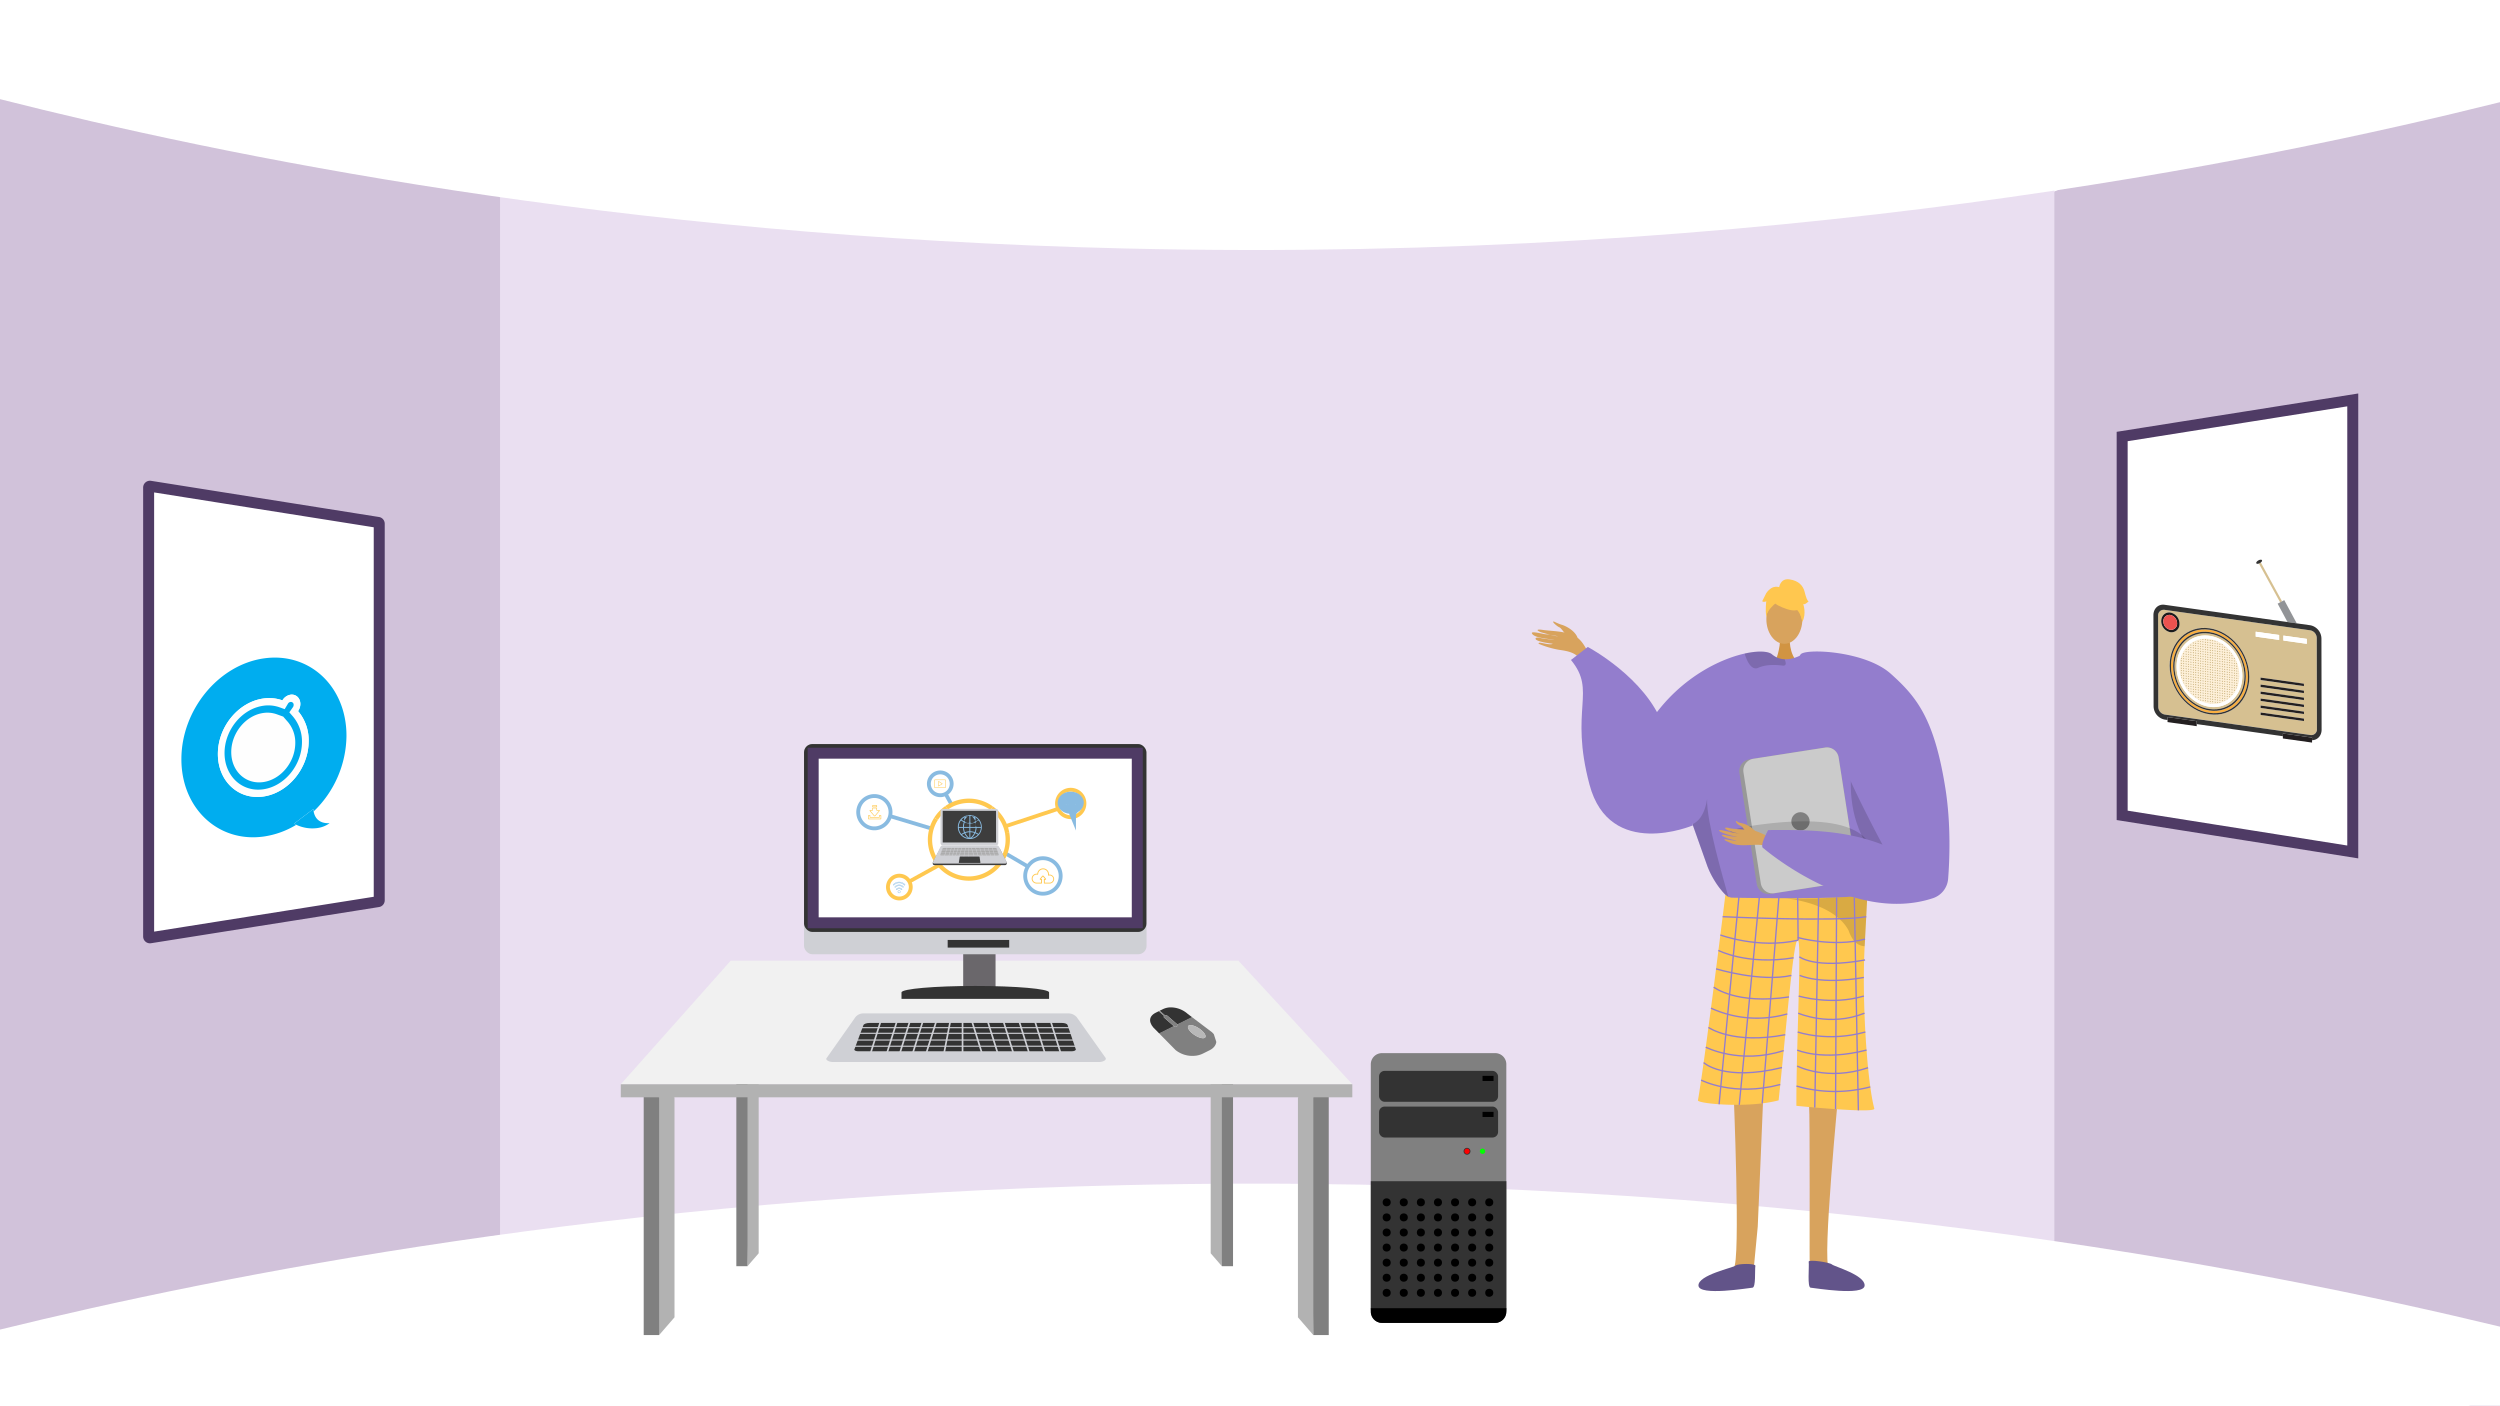 <svg xmlns="http://www.w3.org/2000/svg" xmlns:xlink="http://www.w3.org/1999/xlink" width="1366" height="768" viewBox="0 0 1366 768"><defs><style>.a,.al,.x{fill:none;}.b{clip-path:url(#a);}.c{fill:#d1c2da;}.d{fill:#eadff1;}.ae,.e{fill:#fff;}.f{fill:#b2b2b2;}.g{fill:gray;}.h{fill:#f1f1f1;}.i{fill:#cfd0d5;}.j{fill:#333;}.k,.l{fill:#d8a35d;}.k{fill-rule:evenodd;}.m{fill:#d19442;}.n{fill:#937dcd;}.o{fill:#ffc84f;}.p{opacity:0.15;}.q{fill:#625489;}.r{fill:#62548a;}.s{opacity:0.3;}.t{opacity:0.5;}.u{fill:#ffc74f;}.v{fill:#989898;}.w{fill:#cbcbcb;}.x{stroke:#937dcd;stroke-width:0.747px;}.ae,.al,.x{stroke-miterlimit:10;}.y{isolation:isolate;}.z{clip-path:url(#b);}.aa{fill:#b8b8b8;}.ab{fill:#302f30;}.ac{fill:red;}.ad{fill:lime;}.ae{stroke:#4f3b65;stroke-width:6px;}.af{fill:#6a676b;}.ag{clip-path:url(#c);}.ah{fill:#00adef;}.ai{fill:#fefefe;}.aj{fill:#00acee;}.ak{fill:#89bbe1;}.al{stroke:#89bbe1;stroke-width:4px;}.am{fill:#ce521f;}.an{fill:#ebebeb;}.ao{fill:#8e96a3;}.ap{fill:#3d3d3d;}.aq{fill:#d0d1d6;}.ar{fill:#aaa;}.as{clip-path:url(#d);}.at{fill:#d6c091;}.au{fill:#929497;}.av{fill:#faaf40;}.aw{fill:#ffefd4;}.ax{fill:#1a1a1a;}.ay{fill:#eb524f;}.az{fill:#231f20;}</style><clipPath id="a"><rect class="a" width="1366" height="768" transform="translate(4380.934 1032.268)"/></clipPath><clipPath id="b"><path class="a" d="M5015.758,1610.386l-8.584-26.79,31.881-2.2,8.584,26.79Z"/></clipPath><clipPath id="c"><path class="a" d="M4479.958,1495.681l.181-97.353,90.2-12.676-.181,97.353Z"/></clipPath><clipPath id="d"><path class="a" d="M5649.476,1438.753l-.178-96.038-91.808-12.9.178,96.038Z"/></clipPath></defs><g transform="translate(-4380.934 -1032.268)"><g class="b"><path class="c" d="M5746.934,1034.337v770.5l-242.263-68.659-33-6.362,1.636-566.951,30.123-25.966Z"/><path class="c" d="M4697.076,1152.112l-16.054,565.2-300.089,75.579V1030.935l298.889,95.056Z"/><path class="d" d="M5078.813,1115.135h-424.67v627.183h849.29V1115.135Z"/><path class="e" d="M4380.733,1086.394c121.675,30.862,335.749,75.061,615.087,81.648,353.023,8.324,622.52-47.851,751.114-79.947v-63.446h-1366.2Z"/><path class="e" d="M4380.733,1758.8c121.675-29.856,335.749-72.615,615.087-78.987,353.023-8.053,622.52,46.291,751.114,77.341V1805.1l-1366,2.79Z"/></g><path class="f" d="M4749.488,1631.835v120.213l-8.417,9.712-4.208-133.487Z"/><path class="g" d="M4732.654,1628.274v133.487h8.417V1631.835Z"/><path class="f" d="M5090.128,1631.835v120.213l8.417,9.712,4.208-133.487Z"/><path class="g" d="M5106.963,1628.274v133.487h-8.417V1631.835Z"/><path class="f" d="M4795.475,1601.85v115.218l-6.1,7.042-3.051-124.841Z"/><path class="g" d="M4783.269,1599.268v124.841h6.1V1601.85Z"/><path class="f" d="M5042.456,1601.85v115.218l6.1,7.042,3.051-124.841Z"/><path class="g" d="M5054.662,1599.268v124.841h-6.1V1601.85Z"/><path class="h" d="M4720.136,1624.713l60.085-67.553h277.346l62.273,67.553Z"/><rect class="f" width="399.704" height="7.122" transform="translate(4720.136 1624.713)"/><path class="i" d="M4981.615,1612.55H4835.927c-1.618,0-4.281-1-3.281-2.23l15.728-22.337a5.578,5.578,0,0,1,4.547-1.988h111.488a6.04,6.04,0,0,1,4.912,2.141l15.569,21.968C4985.982,1611.5,4983.389,1612.55,4981.615,1612.55Z"/><path class="j" d="M4966.486,1606.69H4849.848c-1.294,0-2.282-.5-2.077-1.046l4.918-13.2c.266-.712,1.695-1.236,3.374-1.236h105.2c1.49,0,2.755.47,2.97,1.1l4.509,13.274C4968.921,1606.172,4967.86,1606.69,4966.486,1606.69Z"/><rect class="i" width="121.634" height="0.614" transform="translate(4847.437 1593.483)"/><rect class="i" width="121.634" height="0.614" transform="translate(4847.437 1596.554)"/><rect class="i" width="121.634" height="0.614" transform="translate(4847.437 1600.24)"/><rect class="i" width="121.634" height="0.614" transform="translate(4847.437 1603.619)"/><rect class="i" width="0.921" height="20.272" transform="translate(4862.168 1588.589) rotate(17.439)"/><rect class="i" width="0.921" height="20.272" transform="translate(4871.076 1588.589) rotate(17.439)"/><rect class="i" width="0.921" height="20.272" transform="translate(4878.14 1588.589) rotate(17.439)"/><rect class="i" width="0.921" height="20.272" transform="translate(4885.205 1588.589) rotate(17.439)"/><rect class="i" width="0.921" height="20.272" transform="translate(4892.577 1588.589) rotate(17.439)"/><rect class="i" width="0.921" height="20.272" transform="translate(4900.056 1588.359) rotate(10.978)"/><rect class="i" width="0.921" height="20.272" transform="translate(4906.411 1588.261)"/><rect class="i" width="0.921" height="20.272" transform="translate(4954.075 1588.865) rotate(-17.439)"/><rect class="i" width="0.921" height="20.272" transform="translate(4945.475 1588.865) rotate(-17.439)"/><rect class="i" width="0.921" height="20.272" transform="translate(4936.875 1588.865) rotate(-17.439)"/><rect class="i" width="0.921" height="20.272" transform="translate(4928.274 1588.865) rotate(-17.439)"/><rect class="i" width="0.921" height="20.272" transform="translate(4919.674 1588.865) rotate(-17.439)"/><rect class="i" width="0.921" height="20.272" transform="translate(4911.073 1588.865) rotate(-17.439)"/><path class="k" d="M5242.805,1380.437c-1.389-3.392-5.8-6.039-8.751-6.856a29.776,29.776,0,0,1-3.763-1.581c-2.287-.772,1.332,2.492,2.7,3.039,1.111.445,3.1,3.754,4.192,4.888s3.425,2.779,4.681,2.79S5242.625,1381.067,5242.805,1380.437Z"/><path class="k" d="M5250.472,1392.2c-2.654-4.766-4.64-10.428-9.736-12.794s-12.722-2.326-16.771-2.946c-4.763-.729-2.766.822-.256,1.494,1.631.437,6.906,2,8.553,1.988a52.534,52.534,0,0,0-6.877-1.119c-.391.11-7.948-1.953-7.435-.563,1,2.7,9.531,3.04,12.249,3.632-1.434-.052-3.765-.481-5.147-.538-1.172-.048-4.714-1.338-5.063-.26-.55,1.7,8.19,2.8,9.352,2.9-1.15.924-5.535-.46-7.064-.566-.153-.01-1.545.323.129.912a50.255,50.255,0,0,0,10.278,2.97c4.028.595,8.752,1.215,11.437,4.894C5246.27,1392.084,5248.374,1392.46,5250.472,1392.2Z"/><path class="l" d="M5385.639,1627.521s-9.277,95.725-5.332,97.373c7.076,3,34.792,12.822,4.236,10.664-15.7.946-14.545-2.561-14.79-5.533-.2-2.428.26-88.1-.385-94.76-.144-1.492-.231-2.394-.231-2.394Z"/><path class="l" d="M5328.11,1627.521s4.022,95.725.077,97.373c-7.077,3-34.792,12.822-4.236,10.664,15.7.946,14.545-2.561,14.79-5.533.2-2.428,1.981-20.856,2.626-27.518.144-1.492,3.22-76.36,3.22-76.36Z"/><path class="m" d="M5358.878,1380.5s-.817,9.121,4.809,14.165-12.966,0-12.966,0,3.46-8.736,2.684-14.165S5358.878,1380.5,5358.878,1380.5Z"/><ellipse class="l" cx="9.836" cy="13.42" rx="9.836" ry="13.42" transform="translate(5346.074 1357.196)"/><path class="n" d="M5275.809,1438.5c14.89-31.148,41.465-45.359,58.433-49.132,7.344-1.636,12.888-1.315,14.912.434a11.005,11.005,0,0,0,6.867,2.667,14.889,14.889,0,0,0,3.855-.351,19.188,19.188,0,0,0,4.087-1.39c.627-.291.993-.5.993-.5a39.886,39.886,0,0,1,10.385.62c38.388,7.517,45.067,71.882,44.724,77.418-.21,3.3-3.616,18.223-7.875,31.492-3.489,10.893-7.561,20.673-10.908,22.025-7.427,2.989-63.5,7.091-75.027,1.592-.269-.2-.56-.419-.837-.658-4.326-3.519-9.018-10.467-11.506-16.975,0-.007-6.627-18.685-7.979-22.488-.015-.038-.023-.068-.037-.1-.045-.15-.1-.292-.15-.426-.015-.053-.037-.1-.052-.15"/><path class="o" d="M5323.685,1521.164a6.062,6.062,0,0,0,3.442,1.587c8.086.159,43.01.757,61.956-.331,6.684-.385,11.379-.979,12.2-1.88,0,0,0,.027-.005.077-.05,1.044-.649,13-1.49,28.671-1.66,30.936,1.538,75.244,5.273,88.693.807,2.9-42.586-1.495-42.586-1.495-.121-31.925,2.908-87.973.951-90.485-2.38-3.056-6.239,46.243-10.664,87.5-17.184,4.483-44.4,1.761-44.081,0C5312.42,1612.578,5323.685,1521.164,5323.685,1521.164Z"/><path class="p" d="M5305.7,1482.577c.015.053.037.1.052.15.052.134.1.276.15.426.014.029.022.059.037.1,1.352,3.8,7.979,22.481,7.979,22.488,2.488,6.508,7.18,13.456,11.506,16.975-2.936-10.632-12.089-41.451-11.737-53.868C5311.934,1480.814,5305.7,1482.57,5305.7,1482.577Z"/><path class="p" d="M5395.462,1438.052s-18.582,55.47,32.974,79.028l1.048.7-.267-13.047s-24.293-33.9-24.385-34.772S5395.462,1438.052,5395.462,1438.052Z"/><path class="p" d="M5356.671,1394.67c.029.889-.441,1.472-1.868,1.277-4.453-.6-9.481-.478-13.135,1.2a3.1,3.1,0,0,1-3-.127c-2.339-1.367-3.788-5.447-4.364-7.255a1.266,1.266,0,0,1-.059-.4c7.344-1.636,12.888-1.315,14.912.434a11.005,11.005,0,0,0,6.867,2.667A6.074,6.074,0,0,1,5356.671,1394.67Z"/><path class="q" d="M5340.064,1723.9c.183-1.382-9.651-1.253-10.764-.13s-20.711,5.166-20.323,10.986,27.549,1.245,29.489,1.108S5339.7,1726.617,5340.064,1723.9Z"/><path class="r" d="M5369.2,1721.659c-.183-1.382,11.588.372,12.7,1.495s18.249,5.783,17.861,11.6-27.549,1.245-29.489,1.108S5369.562,1724.375,5369.2,1721.659Z"/><g class="s"><path d="M5355.928,1523.06l-.389-.032S5355.677,1523.037,5355.928,1523.06Z"/><path class="t" d="M5355.928,1523.06c10.408.831,33.155-.64,33.155-.64,6.684-.385,11.379-.979,12.2-1.88,0,0,0,.027-.005.077-.05,1.044-.649,13-1.49,28.671a7.669,7.669,0,0,1-1.094-.126,8.521,8.521,0,0,1-5.508-3.914,18.947,18.947,0,0,1-2.142-4.473C5383.288,1526.01,5359.262,1523.359,5355.928,1523.06Z"/></g><path class="u" d="M5352.214,1362.913s17.029,9.442,11.975-5.717C5360.692,1346.708,5340.6,1356.155,5352.214,1362.913Z"/><path class="u" d="M5354.683,1359.292s-9.528,5.653-8.609,11.324c0,0-2.1-16.932,7.373-17.357s13.141.489,12.3,18.393C5365.747,1371.652,5362.994,1357.41,5354.683,1359.292Z"/><path class="u" d="M5353.034,1353.369s.478-5.275,5.708-4.528,7.471,3.735,8.219,6.724,1.494,5.23,2.241,5.23c0,0-2.241,2.241-2.989,1.494,0,0,1.94,5.373-.524,9.784,0,0-.97-6.8-4.705-7.542S5353.034,1353.369,5353.034,1353.369Z"/><path class="u" d="M5353.512,1353.324s-3.735-2.242-7.471,2.988l-2.241,4.483s.747.747,2.241,0c0,0-.681,5.264.033,8.235l2.208-8.982Z"/><path class="v" d="M5331.352,1454.6l9.474,60.689a6.482,6.482,0,0,0,7.4,5.4l41.42-6.47a1.974,1.974,0,0,0,.292-.06,6.458,6.458,0,0,0,5.1-7.337l-9.474-60.689a6.471,6.471,0,0,0-7.4-5.4l-39.5,6.164-1.92.3A6.472,6.472,0,0,0,5331.352,1454.6Z"/><path class="w" d="M5333.564,1454.246l9.473,60.69a6.471,6.471,0,0,0,7.4,5.394l39.5-6.164a6.458,6.458,0,0,0,5.1-7.337l-9.474-60.689a6.471,6.471,0,0,0-7.4-5.4l-39.5,6.164A6.458,6.458,0,0,0,5333.564,1454.246Z"/><circle class="g" cx="5" cy="5" r="5" transform="translate(5359.723 1476.047)"/><path class="p" d="M5403.346,1497.415s.971-22.309-58.8-14.838,44.828,14.2,44.828,14.2Z"/><path class="k" d="M5350.112,1490.935c-.708-.237-8.183-4.714-12.236-5.088s-10.113-.543-12.205-1.138c-2.461-.7-3.083.278-.247,1.36a39.9,39.9,0,0,0,6.455,1.828c.405.017-2.236-.338-5.106-.933-3.051-.633-6.36-1.492-6.512-.949-.293,1.054,8.495,3.423,10.044,3.591a39.108,39.108,0,0,1-4.082-.495c-1.843-.327-3.954-.979-4.369-.6-.653.6,4,2.429,7.848,2.962.067.125-1.175.319-5.7-.621-.455-.094-1.613.1-.124.793,3.136,1.45,4.377,2.305,8.921,2.446,4.43.139,9.321-.773,12.508.3Z"/><path class="k" d="M5339.829,1486.246s-3.43-3.6-7.283-4.2c-2.289-.354-2.236-.93-2.626-1.1-1.3-.571-.042,1.835,1.9,2.452,1.581.5,2.464,3.2,3.414,3.776s3.794,1.624,4.5,1.252S5339.829,1486.246,5339.829,1486.246Z"/><path class="n" d="M5414.03,1400.393c14.073,12.592,23.811,24.287,29.885,62.759,3.082,19.519,2.279,39.037,1.477,49.331a12.161,12.161,0,0,1-8.358,10.575c-44.093,14.544-92.525-27.3-92.525-27.3-2.525-.94,2.558-9.944,2.558-9.944,24.376-.252,43.055.495,62.48,7.966-.1-.046-19.1-35.73-21.667-45.575-6.733-25.817-28.9-48.157-23.161-58.276C5366.7,1386.433,5399.834,1387.692,5414.03,1400.393Z"/><line class="x" x1="11.019" y2="115.224" transform="translate(5320.254 1520.409)"/><line class="x" x1="10.936" y2="113.217" transform="translate(5331.273 1522.713)"/><line class="x" x1="9.094" y2="112.426" transform="translate(5343.805 1522.713)"/><line class="x" x2="0.234" y2="23.288" transform="translate(5363.195 1522.713)"/><line class="x" x1="2.11" y2="114.704" transform="translate(5372.514 1522.713)"/><line class="x" x1="0.588" y2="115.666" transform="translate(5383.87 1522.641)"/><line class="x" x2="2.225" y2="116.331" transform="translate(5394.123 1522.641)"/><path class="x" d="M5322.195,1533.15s62.052,2.93,78.447,0"/><path class="x" d="M5363.429,1546c-21.711,4.917-42.488-2.856-42.488-2.856"/><path class="x" d="M5363.195,1544.532s19.594,5.505,36.8.856"/><path class="x" d="M5319.873,1551.589s15.647,8.192,41.061,4.015"/><path class="x" d="M5318.592,1561.645s24.348,7.434,41.138,3.609"/><path class="x" d="M5317.308,1571.636s12.4,9.721,41.151,5.36"/><path class="x" d="M5315.813,1583.128a60.331,60.331,0,0,0,41.7,3.142"/><path class="x" d="M5314.423,1593.655s13.392,9.506,41.969,3.985"/><path class="x" d="M5312.97,1604.448s18.484,9.662,42.569,1.856"/><path class="x" d="M5311.807,1612.87s10.9,10.488,42.809,2.713"/><path class="x" d="M5310.436,1622.431s17.633,9.289,43.238,2.419"/><path class="x" d="M5364.086,1555.049s8.185,6.759,35.913,1.742"/><path class="x" d="M5364.3,1565.221s11.486,5.356,35.042,1.127"/><path class="x" d="M5363.741,1576.512s17.736,5.342,35.6,0"/><path class="x" d="M5363.485,1585.875s17.242,7.665,36.2,0"/><path class="x" d="M5363.195,1596.154s16.415,5.76,36.968,0"/><path class="x" d="M5362.93,1606.027s13.837,6.208,37.88,0"/><path class="x" d="M5362.93,1614.762s16.428,8.466,38.716.9"/><path class="x" d="M5362.535,1625.681a75.948,75.948,0,0,0,40.33.466"/><path class="n" d="M5305.935,1483.25s-45.479,19.293-56.513-22.316,4.138-50.814-10.115-68.051l9.195-7.122s31.725,16.782,41.15,42.989S5305.935,1483.25,5305.935,1483.25Z"/><g class="y"><g class="z"><path class="g" d="M5038.443,1599.543c-1.388.095-3.691-.832-5.678-2.364-2.4-1.856-3.418-3.9-2.282-4.56a1.711,1.711,0,0,1,.745-.2c1.387-.1,3.69.831,5.677,2.363,2.4,1.856,3.418,3.9,2.283,4.561a1.714,1.714,0,0,1-.745.2m-6.208-11.509-8.012,3.98.046.04c.335.293.367.645.076.8l-.832.411a.655.655,0,0,1-.236.059,1.332,1.332,0,0,1-.9-.328l-.043-.037-8.012,3.977,8.918,9.057a14.611,14.611,0,0,0,10.3,3.173,12.119,12.119,0,0,0,4.535-1.162l3.8-1.886c4.413-2.188,4.932-6.639,1.151-9.943l-10.782-8.136"/><path class="j" d="M5017.376,1587.329l0,0,0,0m-3.051-2.662-1.894.943c-4.412,2.188-3.8,6.083-.019,9.381l1.907,1.94,8.012-3.977-5.3-4.623c-.335-.294-.369-.651-.076-.8l.146-.072-3.039-2.661.264-.133,0,0"/><path class="j" d="M5020.03,1582.711a10.061,10.061,0,0,0-3.8,1.013l-1.9.943,0,0,.266-.133,3.048,2.66-.267.132.414-.2a.64.64,0,0,1,.239-.062,1.338,1.338,0,0,1,.9.325l5.3,4.626,8.012-3.98-2.306-1.738a14,14,0,0,0-9.9-3.585"/><path class="g" d="M5018.029,1587.063a.64.64,0,0,0-.239.062l-.414.2,0,0-.27.133h0l-.146.072c-.293.144-.259.5.076.8l5.3,4.623.043.037a1.332,1.332,0,0,0,.9.328.655.655,0,0,0,.236-.059l.832-.411c.291-.15.259-.5-.076-.8l-.046-.04-5.3-4.626a1.338,1.338,0,0,0-.9-.325"/><path class="g" d="M5014.6,1584.537l-.267.134-.264.132,3.039,2.661h0l.27-.133h0l.267-.132-3.048-2.661"/><path class="aa" d="M5031.228,1592.417a1.711,1.711,0,0,0-.745.2c-1.136.661-.115,2.7,2.282,4.56,1.987,1.532,4.29,2.459,5.678,2.364a1.714,1.714,0,0,0,.745-.2c1.135-.661.115-2.7-2.283-4.561-1.987-1.532-4.29-2.459-5.677-2.363"/></g></g><path class="g" d="M5197.9,1755.068h-61.867a6.091,6.091,0,0,1-6.091-6.086V1613.79a6.1,6.1,0,0,1,6.091-6.091H5197.9a6.092,6.092,0,0,1,6.09,6.091v135.192A6.088,6.088,0,0,1,5197.9,1755.068Z"/><path class="j" d="M5204,1747.334v-69.656h-74.048v69.656c0,4.272,2.731,7.734,6.091,7.734H5197.9C5201.268,1755.068,5204,1751.606,5204,1747.334Z"/><path class="ab" d="M5184.376,1661.32a1.861,1.861,0,1,1-1.861-1.859A1.86,1.86,0,0,1,5184.376,1661.32Z"/><path class="ac" d="M5182.515,1662.777a1.456,1.456,0,1,1,1.457-1.457A1.457,1.457,0,0,1,5182.515,1662.777Z"/><path class="ad" d="M5192.447,1661.32a1.454,1.454,0,1,1-1.455-1.456A1.456,1.456,0,0,1,5192.447,1661.32Z"/><rect class="j" width="65.037" height="16.907" rx="3.045" transform="translate(5134.452 1617.391)"/><rect class="j" width="65.037" height="16.909" rx="3.045" transform="translate(5134.452 1636.898)"/><rect width="6.014" height="2.79" transform="translate(5190.992 1639.792)"/><rect width="6.014" height="2.795" transform="translate(5190.992 1620.12)"/><path d="M5129.947,1747.073v1.909a6.091,6.091,0,0,0,6.091,6.086H5197.9a6.088,6.088,0,0,0,6.09-6.086v-1.909Z"/><circle cx="2.198" cy="2.198" r="2.198" transform="translate(5136.42 1687.017)"/><circle cx="2.198" cy="2.198" r="2.198" transform="translate(5145.76 1687.017)"/><circle cx="2.198" cy="2.198" r="2.198" transform="translate(5155.099 1687.017)"/><circle cx="2.198" cy="2.198" r="2.198" transform="translate(5164.439 1687.017)"/><circle cx="2.198" cy="2.198" r="2.198" transform="translate(5173.778 1687.017)"/><circle cx="2.198" cy="2.198" r="2.198" transform="translate(5183.118 1687.017)"/><circle cx="2.198" cy="2.198" r="2.198" transform="translate(5192.458 1687.017)"/><circle cx="2.198" cy="2.198" r="2.198" transform="translate(5136.42 1695.258)"/><circle cx="2.198" cy="2.198" r="2.198" transform="translate(5145.76 1695.258)"/><circle cx="2.198" cy="2.198" r="2.198" transform="translate(5155.099 1695.258)"/><circle cx="2.198" cy="2.198" r="2.198" transform="translate(5164.439 1695.258)"/><circle cx="2.198" cy="2.198" r="2.198" transform="translate(5173.778 1695.258)"/><circle cx="2.198" cy="2.198" r="2.198" transform="translate(5183.118 1695.258)"/><circle cx="2.198" cy="2.198" r="2.198" transform="translate(5192.458 1695.258)"/><circle cx="2.198" cy="2.198" r="2.198" transform="translate(5136.42 1703.499)"/><circle cx="2.198" cy="2.198" r="2.198" transform="translate(5145.76 1703.499)"/><circle cx="2.198" cy="2.198" r="2.198" transform="translate(5155.099 1703.499)"/><circle cx="2.198" cy="2.198" r="2.198" transform="translate(5164.439 1703.499)"/><circle cx="2.198" cy="2.198" r="2.198" transform="translate(5173.778 1703.499)"/><circle cx="2.198" cy="2.198" r="2.198" transform="translate(5183.118 1703.499)"/><circle cx="2.198" cy="2.198" r="2.198" transform="translate(5192.458 1703.499)"/><circle cx="2.198" cy="2.198" r="2.198" transform="translate(5136.42 1711.74)"/><circle cx="2.198" cy="2.198" r="2.198" transform="translate(5145.76 1711.74)"/><circle cx="2.198" cy="2.198" r="2.198" transform="translate(5155.099 1711.74)"/><circle cx="2.198" cy="2.198" r="2.198" transform="translate(5164.439 1711.74)"/><circle cx="2.198" cy="2.198" r="2.198" transform="translate(5173.778 1711.74)"/><circle cx="2.198" cy="2.198" r="2.198" transform="translate(5183.118 1711.74)"/><circle cx="2.198" cy="2.198" r="2.198" transform="translate(5192.458 1711.74)"/><circle cx="2.198" cy="2.198" r="2.198" transform="translate(5136.42 1719.981)"/><circle cx="2.198" cy="2.198" r="2.198" transform="translate(5145.76 1719.981)"/><circle cx="2.198" cy="2.198" r="2.198" transform="translate(5155.099 1719.981)"/><circle cx="2.198" cy="2.198" r="2.198" transform="translate(5164.439 1719.981)"/><circle cx="2.198" cy="2.198" r="2.198" transform="translate(5173.778 1719.981)"/><circle cx="2.198" cy="2.198" r="2.198" transform="translate(5183.118 1719.981)"/><circle cx="2.198" cy="2.198" r="2.198" transform="translate(5192.458 1719.981)"/><circle cx="2.198" cy="2.198" r="2.198" transform="translate(5136.42 1728.222)"/><circle cx="2.198" cy="2.198" r="2.198" transform="translate(5145.76 1728.222)"/><circle cx="2.198" cy="2.198" r="2.198" transform="translate(5155.099 1728.222)"/><circle cx="2.198" cy="2.198" r="2.198" transform="translate(5164.439 1728.222)"/><circle cx="2.198" cy="2.198" r="2.198" transform="translate(5173.778 1728.222)"/><circle cx="2.198" cy="2.198" r="2.198" transform="translate(5183.118 1728.222)"/><circle cx="2.198" cy="2.198" r="2.198" transform="translate(5192.458 1728.222)"/><circle cx="2.198" cy="2.198" r="2.198" transform="translate(5136.42 1736.462)"/><circle cx="2.198" cy="2.198" r="2.198" transform="translate(5145.76 1736.462)"/><circle cx="2.198" cy="2.198" r="2.198" transform="translate(5155.099 1736.462)"/><circle cx="2.198" cy="2.198" r="2.198" transform="translate(5164.439 1736.462)"/><circle cx="2.198" cy="2.198" r="2.198" transform="translate(5173.778 1736.462)"/><circle cx="2.198" cy="2.198" r="2.198" transform="translate(5183.118 1736.462)"/><circle cx="2.198" cy="2.198" r="2.198" transform="translate(5192.458 1736.462)"/><path class="ae" d="M4588.147,1318.434v205.775a.717.717,0,0,1-.6.709l-50.4,8-16,2.53-58.17,9.238a.717.717,0,0,1-.83-.708v-245.32a.717.717,0,0,1,.83-.708l58.17,9.238,16,2.53,50.4,8A.717.717,0,0,1,4588.147,1318.434Z"/><rect class="af" width="17.682" height="20.534" transform="translate(4907.222 1552.896)"/><rect class="i" width="187.161" height="114.853" rx="4.563" transform="translate(4820.255 1438.818)"/><path class="j" d="M4873.514,1578.043v-3.52c0-1.953,18.058-3.531,40.321-3.531s40.318,1.578,40.318,3.531v3.52Z"/><rect class="j" width="33.614" height="4.178" transform="translate(4898.746 1545.854)"/><rect class="j" width="187.089" height="102.671" rx="4.563" transform="translate(4820.255 1438.818)"/><rect class="ae" width="92.671" height="177.089" transform="translate(5002.344 1443.817) rotate(90)"/><path class="ae" d="M5540.483,1270.778v207l51,8.1,16,2.53,59,9.37v-247l-59,9.37-16,2.53Z"/><g class="y"><g class="ag"><path class="ah" d="M4535.253,1414.958a6.327,6.327,0,0,1,4.419-3.1c2.972-.418,5.378,1.846,5.372,5.062a6.9,6.9,0,0,1-1.257,3.894,24.594,24.594,0,0,1,5.8,16.42c-.028,14.784-11.152,28.336-24.85,30.262s-24.786-8.506-24.759-23.29,11.153-28.337,24.858-30.263a21.6,21.6,0,0,1,10.417,1.017m-10.016-22.968c-24.9,3.5-45.139,28.126-45.189,55.015s20.1,45.838,45.009,42.338a47.16,47.16,0,0,0,17.762-6.413q-.617-.273-1.252-.592l10.642-8.057a7.8,7.8,0,0,0,.111,1.35,58.125,58.125,0,0,0,17.926-41.3c.05-26.888-20.1-45.839-45.009-42.338"/><path class="ah" d="M4552.209,1474.281l-10.642,8.057q.635.318,1.252.592a20.563,20.563,0,0,0,11.3,1.818,14.9,14.9,0,0,0,6.929-2.694c-6.767.342-8.36-4.108-8.732-6.423a7.8,7.8,0,0,1-.111-1.35"/><path class="ai" d="M4524.822,1421.835c-9.653,1.356-17.511,10.931-17.53,21.341s7.807,17.781,17.459,16.424,17.5-10.931,17.522-21.34a17.437,17.437,0,0,0-4.086-11.579l-1.974-2.246-.528-.618-.752-.266-2.769-1a15.218,15.218,0,0,0-7.342-.714m11.664-2.08,1.759-2.953a2,2,0,0,1,1.419-.995,1.525,1.525,0,0,1,1.727,1.625,2.2,2.2,0,0,1-.4,1.249l-1.967,2.809,1.966,2.256a21.109,21.109,0,0,1,4.947,14c-.023,12.589-9.535,24.16-21.19,25.8s-21.136-7.264-21.113-19.853,9.535-24.159,21.2-25.8a18.392,18.392,0,0,1,8.88.861l2.777,1m3.186-7.9a6.327,6.327,0,0,0-4.419,3.1,21.6,21.6,0,0,0-10.417-1.017c-13.705,1.926-24.83,15.479-24.858,30.263s11.053,25.216,24.759,23.29,24.822-15.478,24.85-30.262a24.594,24.594,0,0,0-5.8-16.42,6.9,6.9,0,0,0,1.257-3.894c.006-3.216-2.4-5.48-5.372-5.062"/><path class="aj" d="M4524.751,1459.6c-9.652,1.357-17.479-6.014-17.459-16.424s7.877-19.985,17.53-21.341a15.218,15.218,0,0,1,7.342.714l2.769,1,.752.266.528.618,1.974,2.246a17.437,17.437,0,0,1,4.086,11.579c-.019,10.409-7.877,19.985-17.522,21.34m14.913-43.793a2,2,0,0,0-1.419.995l-1.759,2.953-2.777-1a18.392,18.392,0,0,0-8.88-.861c-11.663,1.639-21.175,13.21-21.2,25.8s9.45,21.492,21.113,19.853,21.167-13.209,21.19-25.8a21.109,21.109,0,0,0-4.947-14l-1.966-2.256,1.967-2.809a2.2,2.2,0,0,0,.4-1.249,1.525,1.525,0,0,0-1.727-1.625"/></g></g><path class="ak" d="M4950.789,1521.644a10.752,10.752,0,1,1,10.751-10.751A10.763,10.763,0,0,1,4950.789,1521.644Zm0-19.4a8.643,8.643,0,1,0,8.643,8.644A8.653,8.653,0,0,0,4950.789,1502.249Z"/><path class="o" d="M4965.978,1479.831a8.549,8.549,0,1,1,8.549-8.548A8.558,8.558,0,0,1,4965.978,1479.831Zm0-14.989a6.441,6.441,0,1,0,6.441,6.441A6.447,6.447,0,0,0,4965.978,1464.842Z"/><path class="ak" d="M4858.689,1485.942a9.885,9.885,0,1,1,9.884-9.884A9.9,9.9,0,0,1,4858.689,1485.942Zm0-17.661a7.776,7.776,0,1,0,7.776,7.777A7.786,7.786,0,0,0,4858.689,1468.281Z"/><path class="o" d="M4872.342,1524.256a7.284,7.284,0,1,1,7.285-7.284A7.293,7.293,0,0,1,4872.342,1524.256Zm0-12.461a5.176,5.176,0,1,0,5.177,5.177A5.182,5.182,0,0,0,4872.342,1511.8Z"/><path class="ak" d="M4894.7,1467.833a7.284,7.284,0,1,1,7.284-7.284A7.292,7.292,0,0,1,4894.7,1467.833Zm0-12.461a5.177,5.177,0,1,0,5.176,5.177A5.183,5.183,0,0,0,4894.7,1455.372Z"/><rect class="ak" width="2.108" height="14.315" transform="matrix(0.505, -0.863, 0.863, 0.505, 4929.69, 1499.412)"/><rect class="o" width="30.031" height="2.108" transform="translate(4929.638 1482.842) rotate(-18.292)"/><rect class="ak" width="2.108" height="23.695" transform="matrix(0.287, -0.958, 0.958, 0.287, 4866.955, 1479.207)"/><rect class="o" width="18.739" height="2.108" transform="translate(4877.273 1513.009) rotate(-28.874)"/><rect class="ak" width="2.108" height="6.696" transform="translate(4896.583 1466.357) rotate(-29.093)"/><path class="o" d="M4930.056,1487.465l2.378-.168a22.464,22.464,0,0,0-9.006-14.428l-1.247,2.023A20.089,20.089,0,0,1,4930.056,1487.465Z"/><path class="o" d="M4910.321,1471a19.947,19.947,0,0,1,11.86,3.892l1.247-2.023a22.385,22.385,0,0,0-26.054-.117l1.528,1.825A19.944,19.944,0,0,1,4910.321,1471Z"/><path class="o" d="M4898.9,1474.577l-1.528-1.825a22.61,22.61,0,0,0-6,6.322l2.054,1.189A20.225,20.225,0,0,1,4898.9,1474.577Z"/><path class="o" d="M4932.434,1487.3l-2.378.168a20.061,20.061,0,1,1-36.631-7.2l-2.054-1.189a22.426,22.426,0,1,0,41.38,11.984A22.525,22.525,0,0,0,4932.434,1487.3Z"/><path class="al" d="M4965.978,1466.843c-2.838,0-5.146,1.814-5.146,4.042s2.308,4.042,5.146,4.042c.148,0,.3-.006.456-.017l.4.978a.23.23,0,0,0,.175.14.193.193,0,0,0,.042,0,.234.234,0,0,0,.174-.077l1.473-1.64a3.917,3.917,0,0,0,2.422-3.43C4971.124,1468.657,4968.815,1466.843,4965.978,1466.843Zm-1.929,5.081a.615.615,0,1,1,.615-.616A.616.616,0,0,1,4964.049,1471.924Zm1.943,0a.615.615,0,1,1,.615-.616A.616.616,0,0,1,4965.992,1471.924Zm1.852,0a.615.615,0,1,1,.616-.616A.615.615,0,0,1,4967.844,1471.924Z"/><path class="am" d="M4895.466,1486.989h0a.115.115,0,0,1-.069-.148l.1-.256.217.08-.094.256A.117.117,0,0,1,4895.466,1486.989Z"/><path class="am" d="M4896.677,1487.435h0a.116.116,0,0,1-.069-.148l.094-.256c.007-.017.217.082.217.082l-.094.254A.116.116,0,0,1,4896.677,1487.435Z"/><path class="an" d="M4895.443,1486.939h0a.116.116,0,0,1-.069-.148l.1-.28a.116.116,0,0,1,.149-.069h0a.117.117,0,0,1,.068.149l-.1.28A.116.116,0,0,1,4895.443,1486.939Z"/><path class="an" d="M4896.651,1487.384h0a.116.116,0,0,1-.069-.148l.1-.28a.116.116,0,0,1,.149-.069h0a.116.116,0,0,1,.069.149l-.1.28A.116.116,0,0,1,4896.651,1487.384Z"/><rect class="ao" width="0.492" height="0.759" transform="translate(4894.981 1490.073) rotate(-69.783)"/><rect class="ao" width="0.492" height="0.759" transform="translate(4895.306 1489.259) rotate(-69.783)"/><path class="ap" d="M4930.08,1504.969h-38.553a.857.857,0,0,1-.926-.845v-.578l4.22-7.8a1.345,1.345,0,0,1,1.2-.745h29.5a3.888,3.888,0,0,1,2.011,1.576l3.481,7.1v.255A.919.919,0,0,1,4930.08,1504.969Z"/><path class="aq" d="M4930.084,1504.152H4891.53c-.428,0-1.133-.375-.868-.837l4.162-8.383a1.342,1.342,0,0,1,1.2-.746h29.5a1.454,1.454,0,0,1,1.3.8l4.12,8.244C4931.239,1503.76,4930.553,1504.152,4930.084,1504.152Z"/><rect class="aq" width="31.572" height="19.95" rx="1.154" transform="translate(4894.818 1474.221)"/><rect class="ap" width="29.137" height="17.287" transform="translate(4896.03 1475.309)"/><path class="ap" d="M4916.4,1503.79h-11.36a.205.205,0,0,1-.2-.238l.479-2.992a.333.333,0,0,1,.329-.28h10.246a.292.292,0,0,1,.289.25l.439,3.009A.222.222,0,0,1,4916.4,1503.79Z"/><path class="ar" d="M4926.08,1499.663h-30.866c-.342,0-.6-.132-.549-.277l1.3-3.493c.07-.189.449-.327.893-.327h27.84c.394,0,.729.124.786.292l1.193,3.513C4926.725,1499.526,4926.444,1499.663,4926.08,1499.663Z"/><rect class="aq" width="32.188" height="0.163" transform="translate(4894.576 1496.168)"/><rect class="aq" width="32.188" height="0.163" transform="translate(4894.576 1496.98)"/><rect class="aq" width="32.188" height="0.163" transform="translate(4894.576 1497.956)"/><rect class="aq" width="32.188" height="0.163" transform="translate(4894.576 1498.85)"/><rect class="aq" width="0.244" height="5.365" transform="translate(4898.475 1494.873) rotate(17.439)"/><rect class="aq" width="0.244" height="5.365" transform="translate(4900.832 1494.873) rotate(17.439)"/><rect class="aq" width="0.244" height="5.365" transform="translate(4902.701 1494.872) rotate(17.439)"/><rect class="aq" width="0.244" height="5.365" transform="translate(4904.571 1494.873) rotate(17.439)"/><rect class="aq" width="0.244" height="5.365" transform="translate(4906.521 1494.872) rotate(17.439)"/><rect class="aq" width="0.244" height="5.365" transform="translate(4908.501 1494.812) rotate(10.978)"/><rect class="aq" width="0.244" height="5.365" transform="translate(4910.183 1494.786)"/><rect class="aq" width="0.244" height="5.365" transform="translate(4922.796 1494.946) rotate(-17.439)"/><rect class="aq" width="0.244" height="5.365" transform="translate(4920.52 1494.946) rotate(-17.439)"/><rect class="aq" width="0.244" height="5.365" transform="translate(4918.244 1494.946) rotate(-17.439)"/><rect class="aq" width="0.244" height="5.365" transform="translate(4915.968 1494.946) rotate(-17.439)"/><rect class="aq" width="0.244" height="5.365" transform="translate(4913.692 1494.946) rotate(-17.439)"/><rect class="aq" width="0.244" height="5.365" transform="translate(4911.417 1494.946) rotate(-17.439)"/><path class="ak" d="M4910.508,1490.709l.63,0a6.557,6.557,0,0,0,0-13.1l-.624,0-.006,0a6.559,6.559,0,0,0,0,13.1Zm-3.96-2.31a7.292,7.292,0,0,1,1.341-.771,7.833,7.833,0,0,0,1.867,2.48A6.065,6.065,0,0,1,4906.548,1488.4Zm4.058,1.75a7.491,7.491,0,0,1-2.245-2.711,7.581,7.581,0,0,1,2.245-.446Zm0-3.664a8.067,8.067,0,0,0-2.45.489,7.5,7.5,0,0,1-.524-2.346h2.974Zm0-2.365-2.99,0a7.562,7.562,0,0,1,.409-2.427,7.953,7.953,0,0,0,2.581.547Zm1.269,6a7.854,7.854,0,0,0,1.931-2.587,7.358,7.358,0,0,1,1.443.783A6.055,6.055,0,0,1,4911.875,1490.124Zm3.709-2.188a7.859,7.859,0,0,0-1.583-.867,8.033,8.033,0,0,0,.524-2.444l2.367,0A5.99,5.99,0,0,1,4915.584,1487.936Zm.19-7.3a6,6,0,0,1,1.137,3.484l-2.371,0a1.98,1.98,0,0,1,1.234-3.486Zm-.313-.4a7.5,7.5,0,0,1-1.512.885,7.928,7.928,0,0,0-2.074-2.924A6.03,6.03,0,0,1,4915.461,1480.233Zm-4.348-2.01a1.975,1.975,0,1,1,0,3.518Zm0,4.025a7.975,7.975,0,0,0,2.539-.467,7.557,7.557,0,0,1,.381,2.337l-2.92,0Zm0,2.379,2.9,0a7.48,7.48,0,0,1-.492,2.268,8.1,8.1,0,0,0-2.412-.414Zm0,2.359a7.578,7.578,0,0,1,2.214.375,7.486,7.486,0,0,1-2.214,2.735Zm-.507-8.817v3.565a1.985,1.985,0,1,1,0-3.565Zm-.849.041a7.93,7.93,0,0,0-2.015,2.809,7.486,7.486,0,0,1-1.407-.872A6.042,6.042,0,0,1,4909.757,1478.21Zm-3.743,2.329a7.965,7.965,0,0,0,1.543.954,8.077,8.077,0,0,0-.448,2.629h-2.3A5.982,5.982,0,0,1,4906.014,1480.539Zm-1.187,4.091h2.3a7.986,7.986,0,0,0,.56,2.535,7.855,7.855,0,0,0-1.479.857A5.977,5.977,0,0,1,4904.827,1484.63Z"/><path class="o" d="M4956.919,1512.589a2.515,2.515,0,0,0-2.57-2.449,2.629,2.629,0,0,0-.28.015c.005-.074.008-.146.008-.216a3.192,3.192,0,0,0-6.373-.262,2.622,2.622,0,0,0-.353-.023,2.692,2.692,0,0,0-.016,5.384h2.689a.246.246,0,0,0,.246-.259v-2.011a.246.246,0,0,0-.246-.246h-.344l1.072-1.32c.026-.031.051-.031.076,0l1.072,1.32h-.344a.246.246,0,0,0-.246.246v2.024a.246.246,0,0,0,.246.246h2.808A2.517,2.517,0,0,0,4956.919,1512.589Zm-2.56,1.957H4951.8v-1.532h.231a.436.436,0,0,0,.429-.229.414.414,0,0,0-.083-.454l-1.169-1.439a.53.53,0,0,0-.84,0l-1.169,1.439a.413.413,0,0,0-.083.454.435.435,0,0,0,.429.229h.231v1.532h-2.438a2.2,2.2,0,1,1,.3-4.38l.254.034a.25.25,0,0,0,.186-.053.24.24,0,0,0,.091-.172l.021-.255a2.7,2.7,0,0,1,5.389.22c0,.06,0,.123-.006.186l-.02.288a.247.247,0,0,0,.271.262l.288-.03a1.967,1.967,0,1,1,.242,3.9Z"/><path class="o" d="M4855.268,1477.955v1.686a.266.266,0,0,0,.267.266h6.622a.266.266,0,0,0,.267-.266v-1.686a.267.267,0,0,0-.267-.267h-.652a.268.268,0,0,0-.267.267v.765h-4.785v-.765a.267.267,0,0,0-.266-.267h-.652A.267.267,0,0,0,4855.268,1477.955Zm.322.055h.541v.872a.161.161,0,0,0,.161.161h5.107a.162.162,0,0,0,.162-.161v-.872h.54v1.575h-6.511Z"/><path class="o" d="M4857.823,1473.332h2.045a.285.285,0,0,0,.285-.284v-.556a.285.285,0,0,0-.285-.284h-2.045a.284.284,0,0,0-.284.284v.556A.285.285,0,0,0,4857.823,1473.332Zm.038-.8h1.969v.48h-1.969Z"/><path class="o" d="M4857.522,1474.863h-1.045a.407.407,0,0,0-.38.211.279.279,0,0,0,.045.3l1.184,1.388h0l1.185,1.388a.431.431,0,0,0,.335.14h0a.436.436,0,0,0,.335-.14l2.368-2.776a.278.278,0,0,0,.046-.3.41.41,0,0,0-.381-.211h-1.08v-.985a.267.267,0,0,0-.267-.267h-2.078a.268.268,0,0,0-.267.267Zm.161.323a.163.163,0,0,0,.162-.162v-1.091h1.966v1.091a.162.162,0,0,0,.162.162h1.241a.185.185,0,0,1,.066.011l-2.344,2.748a.137.137,0,0,1-.09.026h0a.133.133,0,0,1-.09-.026l-1.184-1.388h0l-1.16-1.36a.177.177,0,0,1,.065-.011Z"/><path class="ak" d="M4871.45,1519.506a.765.765,0,1,0,.766-.765A.766.766,0,0,0,4871.45,1519.506Zm1.308,0a.542.542,0,1,1-.542-.543A.543.543,0,0,1,4872.758,1519.506Z"/><path class="ak" d="M4872.216,1514.113a4.48,4.48,0,0,0-3.224,1.355.334.334,0,0,0-.1.238.335.335,0,0,0,.334.331h0a.333.333,0,0,0,.236-.1,3.84,3.84,0,0,1,5.491,0,.334.334,0,0,0,.473.005.326.326,0,0,0,.1-.235.334.334,0,0,0-.1-.238A4.478,4.478,0,0,0,4872.216,1514.113Zm3.062,1.669a.112.112,0,0,1-.157,0,4.067,4.067,0,0,0-5.811,0,.108.108,0,0,1-.078.034.111.111,0,0,1-.079-.032.116.116,0,0,1-.034-.079.118.118,0,0,1,.032-.079,4.29,4.29,0,0,1,6.129,0,.114.114,0,0,1,.032.079A.112.112,0,0,1,4875.278,1515.782Z"/><path class="ak" d="M4874.349,1517.227a.334.334,0,0,0,.24-.567,3.306,3.306,0,0,0-4.746,0,.334.334,0,1,0,.479.465,2.639,2.639,0,0,1,3.787,0A.331.331,0,0,0,4874.349,1517.227Zm-4.187-.257a.111.111,0,1,1-.159-.155,3.085,3.085,0,0,1,4.426,0,.11.11,0,0,1,0,.157.112.112,0,0,1-.157,0,2.863,2.863,0,0,0-4.107,0Z"/><path class="ak" d="M4873.568,1518.542a.335.335,0,0,0,.242-.565,2.2,2.2,0,0,0-3.189,0,.334.334,0,0,0,.242.565h.008a.331.331,0,0,0,.234-.1,1.536,1.536,0,0,1,2.221,0A.335.335,0,0,0,4873.568,1518.542Zm-2.624-.258a.111.111,0,0,1-.158,0,.11.11,0,0,1-.034-.078.109.109,0,0,1,.03-.079,1.98,1.98,0,0,1,2.867,0,.114.114,0,0,1,.031.079.111.111,0,0,1-.035.078.114.114,0,0,1-.157,0,1.759,1.759,0,0,0-2.544,0Z"/><path class="o" d="M4897.645,1458.369a.481.481,0,0,0-.342-.142h-5.454a.482.482,0,0,0-.483.484v3.578a.481.481,0,0,0,.483.483h5.454a.483.483,0,0,0,.484-.484v-3.577a.484.484,0,0,0-.141-.342Zm-.119,3.919a.222.222,0,0,1-.223.223h-5.454a.222.222,0,0,1-.223-.223v-3.577a.225.225,0,0,1,.065-.157.222.222,0,0,1,.158-.066h5.454a.222.222,0,0,1,.223.223Z"/><path class="o" d="M4895.881,1460.4l-1.226-.776h0l-.838-.53a.132.132,0,0,0-.133,0,.133.133,0,0,0-.068.113l-.013,2.593a.129.129,0,0,0,.066.115.133.133,0,0,0,.064.017.132.132,0,0,0,.069-.02l2.079-1.286a.128.128,0,0,0,.062-.11A.131.131,0,0,0,4895.881,1460.4Zm-2.017,1.161.011-2.122,1.691,1.07Z"/><g class="y"><g class="as"><path class="at" d="M5616.246,1339.615l11.6,21.2-1.061.567-11.6-21.188a3.707,3.707,0,0,0,1.055-.58"/><path class="j" d="M5616.421,1338.094a.585.585,0,0,1,.459.263c.175.322-.1.829-.634,1.258a3.707,3.707,0,0,1-1.055.58,2.112,2.112,0,0,1-.939.13.579.579,0,0,1-.46-.267c-.225-.412.286-1.118,1.142-1.585a2.554,2.554,0,0,1,1.487-.379"/><path class="au" d="M5629.053,1360.173l6.825,12.7-5.046-.709-5.4-10.051,1.36-.727,1.062-.567,1.2-.643"/><path class="at" d="M5592.181,1415.617l0,.847.841.119v-.848l-.842-.118m-1.321-.186v.848l.841.118v-.847l-.841-.119m-1.322-.185,0,.847.841.118,0-.847-.841-.118m-1.322-.186,0,.847.841.118,0-.847-.841-.118m-1.314-.185,0,.847.841.119v-.847l-.842-.119m-1.321-.185v.847l.842.118,0-.847-.841-.118m-1.322-.186,0,.847.841.118,0-.847-.841-.118m10.555.152,0,.848.841.118v-.847l-.842-.119m-1.321-.185v.847l.841.118v-.847l-.841-.118m-1.314-.185,0,.847.841.118,0-.847-.841-.118m-1.322-.186,0,.847.841.119,0-.848-.841-.118m-1.321-.185v.847l.841.118v-.847l-.841-.118m-1.322-.186v.847l.841.118v-.847l-.841-.118m-1.314-.185,0,.847.841.118,0-.847-.841-.118m-1.322-.186,0,.848.841.118v-.847l-.842-.119m-1.321-.185v.847l.841.118v-.847l-.841-.118m-1.314-.185,0,.847.832.117v-.847l-.833-.117m-1.322-.186,0,.847.841.119,0-.848-.841-.118m14.513.708v.848l.841.118v-.847l-.841-.119m-1.322-.185v.847l.842.118,0-.847-.841-.118m-1.322-.186,0,.847.841.118,0-.847-.841-.118m-1.313-.185v.847l.841.119v-.847l-.841-.119m-1.322-.185v.847l.841.118v-.847l-.841-.118m-1.322-.186,0,.847.841.118,0-.847-.841-.118m-1.322-.186,0,.847.841.118,0-.847-.841-.118m-1.313-.185v.848l.841.118v-.847l-.841-.119m-1.322-.185v.847l.842.118,0-.847-.841-.118m-1.322-.186,0,.847.841.118,0-.847-.841-.118m-1.313-.185v.847l.833.117,0-.847-.832-.117m-1.322-.185v.847l.841.118v-.847l-.841-.118m-1.322-.186,0,.847.841.118,0-.847-.841-.118m-1.322-.186,0,.847.841.118,0-.847-.841-.118m18.478,1.257v.847l.833.117v-.847l-.833-.117m-1.322-.186,0,.847.841.119,0-.847-.841-.119m-1.322-.185,0,.847.841.118v-.847l-.842-.118m-1.321-.186v.847l.841.118v-.847l-.841-.118m-1.314-.185,0,.847.841.119,0-.848-.841-.118m-1.322-.186,0,.848.841.118,0-.847-.841-.119m-1.321-.185v.847l.841.118v-.847l-.841-.118m-1.322-.186v.847l.842.118,0-.847-.841-.118m-1.314-.185,0,.847.841.119,0-.848-.841-.118m-1.322-.185,0,.847.841.118v-.847l-.842-.118m-1.321-.186v.847l.841.118v-.847l-.841-.118m-1.314-.185,0,.847.833.117,0-.847-.833-.117m-1.322-.186,0,.848.841.118,0-.847-.841-.119m-1.321-.185v.847l.841.118v-.847l-.841-.118m-1.322-.186v.847l.842.118,0-.847-.841-.118m-1.314-.185,0,.847.841.119,0-.848-.841-.118m21.1,1.636,0,.847.841.118,0-.847-.841-.118m-1.314-.185,0,.847.833.117,0-.847-.833-.117m-1.321-.186v.847l.841.118v-.847l-.841-.118m-1.322-.186v.847l.842.119,0-.847-.841-.119m-1.322-.185,0,.847.841.118,0-.847-.841-.118m-1.313-.185v.847l.841.118v-.847l-.841-.118m-1.322-.186v.847l.841.119v-.848l-.841-.118m-1.322-.186,0,.848.841.118,0-.847-.841-.119m-1.322-.185,0,.847.841.118,0-.847-.841-.118m-1.313-.185v.847l.841.118v-.847l-.841-.118m-1.322-.186,0,.847.841.119,0-.847-.841-.119m-1.322-.185,0,.847.841.118,0-.847-.841-.118m-1.313-.185v.847l.833.117,0-.847-.832-.117m-1.322-.186v.847l.841.119v-.848l-.841-.118m-1.322-.186,0,.848.841.118,0-.847-.841-.119m-1.322-.185,0,.847.841.118,0-.847-.841-.118m-1.313-.185v.847l.841.118v-.847l-.841-.118m-1.322-.186,0,.847.84.119v-.848l-.841-.118m23.748,2.007,0,.847.841.118,0-.847-.841-.118m-1.321-.186v.847l.841.118V1410l-.841-.118m-1.314-.185v.847l.834.117,0-.847-.833-.117m-1.322-.186,0,.848.841.118,0-.847-.841-.119m-1.322-.185,0,.847.841.118v-.847l-.842-.118m-1.321-.186v.847l.841.118v-.847l-.841-.118m-1.314-.185,0,.847.841.119,0-.847-.841-.119m-1.322-.185,0,.847.841.118,0-.847-.841-.118m-1.321-.186v.847l.841.118v-.847l-.841-.118m-1.322-.186v.847l.842.118,0-.847-.841-.118m-1.314-.185,0,.848.841.118,0-.847-.841-.119m-1.322-.185,0,.847.841.118v-.847l-.842-.118m-1.321-.186v.847l.841.118v-.847l-.841-.118m-1.314-.185,0,.847.833.117,0-.847-.833-.117m-1.322-.186,0,.848.841.118,0-.847-.841-.119m-1.321-.185v.847l.841.118v-.847l-.841-.118m-1.322-.186v.847l.842.118,0-.847-.841-.118m-1.314-.185,0,.847.841.119,0-.847-.841-.119m-1.322-.185,0,.847.841.118,0-.847-.841-.118m-1.321-.186v.847l.841.118v-.847l-.841-.118m26.392,2.378v.847l.841.118v-.847l-.841-.118m-1.322-.186v.847l.841.119v-.847l-.841-.119m-1.322-.185,0,.847.841.118,0-.847-.841-.118m-1.314-.185,0,.847.833.117v-.847l-.834-.117m-1.321-.186v.847l.841.119v-.848l-.841-.118m-1.322-.186,0,.848.841.118,0-.847-.841-.119m-1.322-.185,0,.847.841.118,0-.847-.841-.118m-1.313-.185v.847l.841.118v-.847l-.841-.118m-1.322-.186v.847l.842.119,0-.847-.841-.119m-1.322-.185,0,.847.841.118,0-.847-.841-.118m-1.322-.186,0,.847.841.118v-.847l-.842-.118m-1.313-.185v.847l.841.119V1407l-.841-.118m-1.322-.186,0,.848.841.118,0-.847-.841-.119m-1.322-.185,0,.847.841.118,0-.847-.841-.118m-1.313-.185v.847l.833.117v-.847l-.833-.117m-1.322-.186v.847l.842.119,0-.848-.841-.118m-1.322-.185,0,.847.841.118,0-.847-.841-.118m-1.322-.186,0,.847.841.118v-.847l-.842-.118m-1.313-.185v.847l.841.118v-.847l-.841-.118m-1.322-.186,0,.848.841.118,0-.847-.841-.119m-1.322-.185,0,.847.841.118,0-.847-.841-.118m26.392,2.377,0,.848.841.118,0-.847-.841-.119m-1.322-.185,0,.847.841.118,0-.847-.841-.118m-1.321-.186v.847l.841.118v-.847l-.841-.118m-1.314-.185v.847l.834.117,0-.847-.833-.117m-1.322-.185,0,.847.841.118,0-.847-.841-.118m-1.321-.186v.847l.841.118v-.847l-.841-.118m-1.322-.186v.847l.841.118v-.847l-.841-.118m-1.314-.185,0,.848.841.118,0-.847-.841-.119m-1.322-.185,0,.847.841.118,0-.847-.841-.118m-1.321-.186v.847l.841.118v-.847l-.841-.118m-1.322-.186v.847l.842.118,0-.847-.841-.118m-1.314-.185,0,.848.841.118,0-.847-.841-.119m-1.321-.185v.847l.841.118v-.847l-.841-.118m-1.322-.186v.847l.841.118v-.847l-.841-.118m-1.314-.185,0,.847.833.118,0-.848-.833-.117m-1.322-.185,0,.847.841.118,0-.847-.841-.118m-1.321-.186v.847l.841.118v-.847l-.841-.118m-1.322-.186v.847l.842.118,0-.847-.841-.118m-1.314-.185,0,.848.841.118,0-.847-.841-.119m-1.321-.185v.847l.841.118,0-.847-.84-.118m-1.322-.186v.847l.841.118v-.847l-.841-.118m-1.314-.185,0,.847.833.118,0-.848-.833-.117m27.706,2.563v.847l.841.119v-.848l-.841-.118m-1.322-.186v.848l.842.118,0-.847-.841-.119m-1.322-.185,0,.847.841.118,0-.847-.841-.118m-1.314-.185,0,.847.833.117v-.847l-.834-.117m-1.321-.186v.847l.841.119v-.847l-.841-.119m-1.322-.185,0,.847.841.118,0-.847-.841-.118m-1.322-.186,0,.847.841.118,0-.847-.841-.118m-1.313-.185v.847l.841.119v-.848l-.841-.118m-1.322-.186v.848l.842.118,0-.847-.841-.119m-1.322-.185,0,.847.841.118,0-.847-.841-.118m-1.322-.186,0,.847.841.118v-.847l-.842-.118m-1.313-.185v.847l.841.119v-.848l-.841-.118m-1.322-.185,0,.847.841.118,0-.847-.841-.118m-1.322-.186,0,.847.841.118,0-.847-.841-.118m-1.313-.185v.847l.833.117v-.847l-.833-.117m-1.322-.186v.848l.842.118,0-.847-.841-.119m-1.322-.185,0,.847.841.118,0-.847-.841-.118m-1.322-.186,0,.847.841.118v-.847l-.842-.118m-1.313-.185v.847l.841.119v-.848l-.841-.118m-1.322-.186,0,.848.841.118,0-.847-.841-.119m-1.322-.185,0,.847.841.118,0-.847-.841-.118m-1.314-.185,0,.847.833.117v-.847l-.834-.117m29.02,2.747,0,.847.84.118v-.847l-.841-.118m-1.314-.184,0,.847.841.118,0-.847-.841-.118m-1.322-.186,0,.847.841.118,0-.847-.841-.118m-1.321-.186v.847l.841.118v-.847l-.841-.118m-1.314-.185,0,.848.833.117,0-.848-.833-.117m-1.322-.185,0,.847.841.118,0-.847-.841-.118m-1.321-.186v.847l.841.118v-.847l-.841-.118m-1.322-.186,0,.847.84.118v-.847l-.841-.118m-1.314-.185,0,.848.841.118,0-.847-.841-.119m-1.322-.185,0,.847.841.118v-.847l-.842-.118m-1.321-.186v.847l.841.118v-.847l-.841-.118m-1.322-.186,0,.847.841.119,0-.848-.841-.118m-1.314-.184,0,.847.841.118,0-.847-.841-.118m-1.321-.186v.847l.841.118v-.847l-.841-.118m-1.322-.186v.847l.841.118v-.847l-.841-.118m-1.314-.185,0,.848.833.117,0-.847-.833-.118m-1.322-.185,0,.847.841.118v-.847l-.842-.118m-1.321-.186v.847l.841.118v-.847l-.841-.118m-1.322-.186,0,.847.841.119,0-.848-.841-.118m-1.314-.184,0,.847.841.118,0-.847-.841-.118m-1.321-.186v.847l.841.118v-.847l-.841-.118m-1.322-.186v.847l.842.118,0-.847-.841-.118m-1.314-.185,0,.848.833.117,0-.848-.833-.117m29.019,2.739,0,.847.841.118,0-.847-.841-.118m-1.313-.185v.848l.841.118v-.847l-.841-.119m-1.322-.185v.847l.842.118,0-.847-.841-.118m-1.322-.186,0,.847.841.118,0-.847-.841-.118m-1.314-.185,0,.847.833.117v-.847l-.834-.117m-1.321-.186v.848l.841.118v-.847l-.841-.119m-1.322-.185,0,.847.841.118,0-.847-.841-.118m-1.322-.186,0,.847.841.118,0-.847-.841-.118m-1.313-.185v.847l.841.119v-.847l-.841-.119m-1.322-.185v.847l.842.118,0-.847-.841-.118m-1.322-.186,0,.847.841.118,0-.847-.841-.118m-1.322-.186,0,.847.841.118v-.847l-.842-.118m-1.313-.185v.848l.841.118v-.847l-.841-.119m-1.322-.185,0,.847.841.118,0-.847-.841-.118m-1.322-.186,0,.847.841.118,0-.847-.841-.118m-1.313-.185v.847l.833.118v-.848l-.833-.117m-1.322-.185v.847l.842.118,0-.847-.841-.118m-1.322-.186,0,.847.841.118,0-.847-.841-.118m-1.322-.186,0,.847.841.118v-.847l-.842-.118m-1.313-.185v.848l.841.118v-.847l-.841-.119m-1.322-.185,0,.847.841.118,0-.847-.841-.118m-1.322-.186,0,.847.841.118,0-.847-.841-.118m-1.313-.185v.847l.833.117v-.847l-.833-.117m-1.322-.185v.847l.842.118,0-.847-.841-.118m30.341,2.932,0,.848.84.118v-.847l-.841-.119m-1.314-.184,0,.847.841.119,0-.848-.841-.118m-1.322-.186,0,.848.841.118v-.848l-.842-.118m-1.321-.186v.848l.842.118,0-.848-.841-.118m-1.314-.184,0,.847.833.117,0-.847-.833-.117m-1.322-.186,0,.847.841.119,0-.848-.841-.118m-1.321-.186v.848l.841.118v-.848l-.841-.118m-1.322-.186,0,.848.841.118,0-.848-.841-.118m-1.314-.184,0,.847.841.118,0-.847-.841-.118m-1.322-.186,0,.848.841.118v-.848l-.842-.118m-1.321-.186v.848l.841.118v-.848l-.841-.118m-1.322-.186,0,.848.841.118,0-.847-.841-.119m-1.314-.184,0,.847.841.119,0-.848-.841-.118m-1.321-.186v.848l.841.118v-.848l-.841-.118m-1.322-.186v.848l.842.118,0-.848-.841-.118m-1.314-.184,0,.847.833.117,0-.847-.833-.117m-1.322-.186,0,.847.841.119v-.848l-.842-.118m-1.321-.186v.848l.841.118v-.848l-.841-.118m-1.322-.186,0,.848.841.118,0-.847-.841-.119m-1.314-.184,0,.847.841.119,0-.848-.841-.118m-1.321-.186v.848l.841.118v-.848l-.841-.118m-1.322-.186v.848l.842.118,0-.848-.841-.118m-1.314-.184,0,.847.833.117,0-.847-.833-.117m-1.322-.186,0,.847.841.119v-.848l-.842-.118m30.341,2.933,0,.847.841.118,0-.847-.841-.118m-1.313-.185v.848l.841.118v-.847l-.841-.119m-1.322-.185v.847l.842.118,0-.847-.841-.118m-1.322-.186,0,.847.841.118,0-.847-.841-.118m-1.313-.185v.847l.833.118v-.848l-.833-.117m-1.322-.185,0,.847.84.118v-.847l-.841-.118m-1.322-.186,0,.847.841.118,0-.847-.841-.118m-1.321-.186v.847l.841.118,0-.847-.84-.118m-1.314-.185v.848l.841.118v-.847l-.841-.119m-1.322-.185,0,.847.841.118,0-.847-.841-.118m-1.322-.186,0,.847.841.118,0-.847-.841-.118m-1.321-.186v.847l.841.119v-.848l-.841-.118m-1.314-.184v.847l.841.118V1399l-.841-.118m-1.322-.186,0,.847.841.118,0-.847-.841-.118m-1.322-.186,0,.847.841.118,0-.847-.841-.118m-1.313-.185v.848l.833.117v-.848l-.833-.117m-1.322-.185,0,.847.841.118,0-.847-.841-.118m-1.322-.186,0,.847.841.118,0-.847-.841-.118m-1.321-.186v.847l.841.118v-.847l-.841-.118m-1.314-.185v.848l.841.118v-.847l-.841-.119m-1.322-.185,0,.847.841.118,0-.847-.841-.118m-1.322-.186,0,.847.841.118v-.847l-.842-.118m-1.313-.185v.847l.833.118v-.848l-.833-.117m-1.322-.185,0,.847.841.118,0-.847-.841-.118m-.521-.074c.018,9.736,7.371,18.686,16.382,19.953a14.127,14.127,0,0,0,7.781-1.036c-.113.046-.231.079-.343.128-.184.078-.376.146-.56.215l-.28-.039v.147c-.16.046-.32.1-.48.148v-.363l-.841-.118,0,.692c-.129.033-.249.077-.377.1l-.1.013c-.28.056-.56.085-.84.124-.161.02-.321.05-.481.062-.128.016-.264.023-.392.031l-.449-.063v.069c-.16.012-.32.016-.48.019v-.155l-.84-.119v.251c-.16-.005-.32-.028-.481-.041v-.277l-.841-.118v.328c-.16-.023-.312-.07-.472-.092v-.3l-.841-.118v.25c-.16-.03-.32-.062-.48-.1v-.216l-.841-.118v.069c-.144-.046-.3-.085-.448-.132l-.032-.013c-.281-.1-.561-.217-.842-.326-.16-.065-.32-.131-.481-.206-.144-.063-.3-.12-.457-.194l.457.064,0-.847-.833-.117,0,.692c-.169-.084-.321-.166-.481-.258v-.5l-.841-.119v.148c-.1-.066-.185-.13-.281-.187l-.2-.132c-.241-.163-.489-.31-.73-.483l.729.1v-.847l-.841-.119v.77c-.161-.118-.321-.253-.481-.379v-.458l-.7-.1-.144-.133c-.153-.142-.305-.294-.466-.437l-.008-.018v-.83l-.841-.119v.13l-.136-.149c-.121-.129-.233-.266-.346-.394l-.152-.169.152.022,0-.847-.841-.118v.1l-.089-.116c-.128-.165-.265-.34-.393-.513l-.016-.028.016,0,0-.847-.649-.091c-.064-.1-.128-.2-.192-.3l-.145-.228-.337-.566v-.329l-.176-.024c-.1-.17-.185-.346-.281-.524l.456.064v-.847l-.834-.117v.1l-.049-.111c-.08-.176-.144-.34-.217-.515s-.152-.341-.217-.514v-.363l-.145-.021c-.056-.172-.1-.342-.161-.506l.305.043,0-.847-.593-.084c-.048-.171-.089-.341-.129-.5l.721.1v-.847l-.842-.118v.337c-.024-.116-.056-.233-.081-.349-.04-.169-.08-.339-.113-.508-.056-.285-.081-.574-.122-.864-.024-.159-.048-.327-.073-.495-.032-.281-.057-.569-.073-.857-.016-.158-.017-.314-.025-.479v-.009l0-.847-.04-.006m30.862,3.006,0,.848.841.118,0-.847-.841-.119m-1.314-.184,0,.847.841.119,0-.848-.841-.118m-1.322-.186,0,.848.841.118v-.848l-.842-.118m-1.321-.186v.848l.842.118,0-.848-.841-.118m-1.314-.184,0,.847.833.117,0-.847-.833-.117m-1.322-.186,0,.848.841.118,0-.848-.841-.118m-1.321-.186v.848l.841.118v-.848l-.841-.118m-1.322-.186,0,.848.841.118,0-.847-.841-.119m-1.314-.184,0,.847.841.119,0-.848-.841-.118m-1.322-.186,0,.848.841.118v-.848l-.842-.118m-1.321-.186v.848l.841.118v-.848l-.841-.118m-1.322-.186,0,.848.841.118,0-.847-.841-.119m-1.314-.184,0,.847.841.119,0-.848-.841-.118m-1.321-.186v.848l.841.118v-.848l-.841-.118m-1.322-.186v.848l.842.118,0-.847-.841-.119m-1.314-.184,0,.847.833.117,0-.847-.833-.117m-1.322-.186,0,.848.841.118v-.848l-.842-.118m-1.321-.186v.848l.841.118v-.848l-.841-.118m-1.322-.186,0,.848.841.118,0-.847-.841-.119m-1.314-.184,0,.847.841.119,0-.848-.841-.118m-1.321-.186v.848l.841.118v-.848l-.841-.118m-1.322-.186v.848l.842.118,0-.847-.841-.119m-1.314-.184,0,.847.833.117,0-.847-.833-.117m-1.321-.186v.848l.841.118v-.848l-.841-.118m30.341,2.933v.847l.841.119,0-.848-.84-.118m-1.314-.184v.847l.842.118,0-.847-.841-.118m-1.322-.186,0,.847.841.118,0-.847-.841-.118m-1.322-.186,0,.847.841.118V1398l-.842-.118m-1.313-.185v.848l.833.117v-.847l-.833-.118m-1.322-.185,0,.847.841.118,0-.847-.841-.118m-1.322-.186,0,.847.841.118,0-.847-.841-.118m-1.321-.186v.847l.841.119v-.848l-.841-.118m-1.314-.184v.847l.842.118,0-.847-.841-.118m-1.322-.186,0,.847.841.118,0-.847-.841-.118m-1.322-.186,0,.847.841.118,0-.847-.841-.118m-1.321-.186v.847l.841.119v-.848l-.841-.118m-1.314-.184v.847l.842.118,0-.847-.841-.118m-1.322-.186,0,.847.841.118,0-.847-.841-.118m-1.322-.186,0,.847.841.118v-.847l-.842-.118m-1.313-.184v.847l.833.117v-.847l-.833-.117m-1.322-.186,0,.847.841.118,0-.847-.841-.118m-1.322-.186,0,.847.841.118,0-.847-.841-.118m-1.321-.186v.847l.841.119v-.848l-.841-.118m-1.314-.184v.847l.842.118,0-.847-.841-.118m-1.322-.186,0,.847.841.118,0-.847-.841-.118m-1.322-.186,0,.847.841.118v-.847l-.842-.118m-1.313-.185v.848l.833.117v-.847l-.833-.118m-1.322-.185,0,.847.841.118,0-.847-.841-.118m30.341,2.933,0,.847.841.118,0-.847-.841-.118m-1.314-.185,0,.847.841.119,0-.848-.841-.118m-1.322-.186,0,.848.841.118v-.848l-.842-.118m-1.321-.186v.848l.842.118,0-.847-.841-.119m-1.314-.184,0,.847.833.117,0-.847-.833-.117m-1.321-.186v.848l.841.118,0-.848-.84-.118m-1.322-.186v.848l.841.118v-.848l-.841-.118m-1.322-.186,0,.848.841.118,0-.847-.841-.119m-1.314-.184,0,.847.841.119,0-.848-.841-.118m-1.321-.186v.848l.841.118v-.848l-.841-.118m-1.322-.186v.848l.841.118v-.847l-.841-.119m-1.322-.185,0,.847.841.118,0-.847-.841-.118m-1.314-.185,0,.848.841.118,0-.848-.841-.118m-1.321-.186v.848l.841.118v-.848l-.841-.118m-1.322-.186v.848l.842.118,0-.847-.841-.119m-1.314-.184,0,.847.833.117,0-.847-.833-.117m-1.321-.186v.848l.841.118v-.848l-.841-.118m-1.322-.186,0,.848.84.118v-.848l-.841-.118m-1.322-.185,0,.847.841.118,0-.847-.841-.118m-1.314-.185,0,.848.841.118v-.848l-.842-.118m-1.321-.186v.848l.841.118v-.848l-.841-.118m-1.322-.186,0,.848.841.118,0-.847-.841-.119m-1.314-.184,0,.847.833.117,0-.847-.833-.117m-1.321-.186v.848l.841.118v-.848l-.841-.118m30.341,2.924v.856l.841.119v-.856l-.841-.119m-1.314-.184v.856l.842.118,0-.856-.841-.118m-1.322-.186,0,.856.841.118,0-.856-.841-.118m-1.322-.186,0,.856.841.119v-.857l-.842-.118m-1.313-.184v.856l.833.117v-.856l-.833-.117m-1.322-.186,0,.856.841.118,0-.856-.841-.118m-1.322-.186,0,.856.841.118,0-.856-.841-.118m-1.321-.186v.856l.841.119v-.856l-.841-.119m-1.314-.184v.856l.842.118,0-.856-.841-.118m-1.322-.186,0,.856.841.118,0-.856-.841-.118m-1.322-.186,0,.856.841.118,0-.856-.841-.118m-1.321-.186v.856l.841.119v-.856l-.841-.119m-1.314-.184v.856l.842.118,0-.856-.841-.118m-1.322-.186,0,.856.841.118,0-.856-.841-.118m-1.322-.186,0,.856.841.119v-.856l-.842-.119m-1.313-.184v.856l.833.117v-.856l-.833-.117m-1.322-.186,0,.856.841.118,0-.856-.841-.118m-1.322-.186,0,.856.841.118,0-.856-.841-.118m-1.321-.186v.856l.841.119v-.856l-.841-.119m-1.314-.184v.856l.842.118,0-.856-.841-.118m-1.322-.186,0,.856.841.118,0-.856-.841-.118m-1.322-.186,0,.856.841.119v-.857l-.842-.118m-1.313-.184v.856l.833.117v-.856l-.833-.117m27.705,2.563,0,.847.841.118,0-.847-.841-.118m-1.321-.186v.847l.841.118v-.847l-.841-.118m-1.322-.186,0,.847.841.118,0-.847-.841-.118m-1.314-.185,0,.848.833.117,0-.848-.833-.117m-1.321-.185v.847l.841.118,0-.847-.84-.118m-1.322-.186v.847l.841.118v-.847l-.841-.118m-1.322-.186,0,.847.841.118,0-.847-.841-.118m-1.314-.185,0,.848.841.118v-.847l-.842-.119m-1.321-.185v.847l.841.118v-.847l-.841-.118m-1.322-.186,0,.847.84.118v-.847l-.841-.118m-1.322-.186,0,.847.841.119,0-.848-.841-.118m-1.314-.184,0,.847.841.118v-.847l-.842-.118m-1.321-.186v.847l.841.118v-.847l-.841-.118m-1.322-.186,0,.847.841.118,0-.847-.841-.118m-1.314-.185,0,.848.833.117,0-.847-.833-.118m-1.321-.185v.847l.841.118v-.847l-.841-.118m-1.322-.186,0,.847.84.118v-.847l-.841-.118m-1.322-.186,0,.847.841.119,0-.848-.841-.118m-1.314-.184,0,.847.841.118v-.847l-.842-.118m-1.321-.186v.847l.841.118v-.847l-.841-.118m-1.322-.186,0,.847.841.118,0-.847-.841-.118m-1.314-.185,0,.848.833.117,0-.848-.833-.117m27.706,2.563v.847l.842.119,0-.848-.841-.118m-1.322-.186,0,.848.841.118,0-.848-.841-.118m-1.322-.186,0,.848.841.118v-.847l-.842-.119m-1.313-.184v.847l.833.117v-.847l-.833-.117m-1.322-.186,0,.848.841.118,0-.848-.841-.118m-1.322-.186,0,.848.841.118,0-.848-.841-.118m-1.321-.186v.848l.841.118v-.847l-.841-.119m-1.314-.184v.847l.842.119,0-.848-.841-.118m-1.322-.186,0,.848.841.118,0-.848-.841-.118m-1.322-.186,0,.848.841.118,0-.848-.841-.118m-1.321-.185v.847l.841.118v-.847l-.841-.118m-1.314-.185v.848l.842.118,0-.848-.841-.118m-1.322-.186,0,.848.841.118,0-.848-.841-.118m-1.322-.186,0,.848.841.118v-.847l-.842-.119m-1.313-.184v.847l.833.117v-.847l-.833-.117m-1.322-.186,0,.848.841.118,0-.848-.841-.118m-1.321-.186v.848l.841.118,0-.848-.84-.118m-1.322-.185v.847l.841.118v-.847l-.841-.118m-1.314-.185v.847l.842.119,0-.848-.841-.118m-1.322-.186,0,.848.841.118,0-.848-.841-.118m-1.322-.186,0,.848.841.118v-.847l-.842-.119m-1.313-.184v.847l.833.117v-.847l-.833-.117m26.384,2.377v.847l.841.118v-.847l-.841-.118m-1.322-.186,0,.847.841.118,0-.847-.841-.118m-1.314-.185,0,.848.833.117,0-.847-.833-.118m-1.321-.185v.847l.841.118v-.847l-.841-.118m-1.322-.186v.847l.842.118,0-.847-.841-.118m-1.322-.186,0,.847.841.119,0-.848-.841-.118m-1.314-.184,0,.847.841.118v-.847l-.842-.118m-1.321-.186v.847l.841.118v-.847l-.841-.118m-1.322-.186,0,.847.841.118,0-.847-.841-.118m-1.322-.186,0,.847.841.119,0-.847-.841-.119m-1.314-.184,0,.847.841.118v-.847l-.842-.118m-1.321-.186v.847l.842.118,0-.847-.841-.118m-1.322-.186,0,.847.841.119,0-.848-.841-.118M5582.9,1389l0,.847.833.117,0-.847-.833-.117m-1.321-.186v.847l.841.118v-.847l-.841-.118m-1.322-.186,0,.847.841.118,0-.847-.841-.118m-1.322-.186,0,.847.841.119,0-.847-.841-.119m-1.314-.184,0,.847.841.118v-.847l-.842-.118m-1.321-.186v.847l.841.118v-.847l-.841-.118m-1.322-.186,0,.847.841.118,0-.847-.841-.118m25.07,2.192,0,.848.841.118,0-.848-.841-.118m-1.321-.186v.848l.841.118v-.847l-.841-.119m-1.314-.184v.847l.833.117v-.847l-.833-.117m-1.322-.186,0,.848.841.118,0-.848-.841-.118m-1.322-.186,0,.848.841.118,0-.848-.841-.118m-1.321-.185v.847l.841.118v-.847l-.841-.118m-1.314-.185,0,.848.841.118,0-.848-.841-.118m-1.322-.186,0,.848.841.118,0-.848-.841-.118m-1.321-.186v.848l.841.118,0-.847-.84-.119m-1.322-.185v.847l.841.118v-.847l-.841-.118m-1.314-.185,0,.848.841.118,0-.848-.841-.118m-1.322-.186,0,.848.841.118,0-.848-.841-.118m-1.321-.186v.848l.841.118v-.847l-.841-.119m-1.314-.184,0,.847.832.118v-.848l-.833-.117m-1.322-.186,0,.848.841.118,0-.848-.841-.118m-1.321-.186v.848l.841.118,0-.847-.84-.119m-1.322-.185v.847l.841.118v-.847l-.841-.118m-1.314-.185,0,.848.841.118,0-.848-.841-.118m-1.322-.186,0,.848.841.118,0-.848-.841-.118m22.427,1.821,0,.847.841.119,0-.848-.841-.118m-1.314-.184,0,.847.833.117,0-.847-.833-.117m-1.321-.186v.847l.841.118v-.847l-.841-.118m-1.322-.186v.847l.842.118,0-.847-.841-.118m-1.322-.186,0,.847.841.119,0-.847-.841-.119m-1.314-.184,0,.847.841.118v-.847l-.842-.118m-1.321-.186v.847l.841.118v-.847l-.841-.118m-1.322-.186,0,.847.841.119,0-.848-.841-.118m-1.322-.186,0,.848.841.118,0-.847-.841-.119m-1.314-.184,0,.847.841.118v-.847l-.842-.118m-1.321-.186v.847l.842.118,0-.847-.841-.118m-1.322-.186,0,.847.841.119,0-.848-.841-.118m-1.314-.184,0,.847.833.117,0-.847-.833-.117m-1.321-.186v.847l.841.118v-.847l-.841-.118m-1.322-.186,0,.847.841.118,0-.847-.841-.118m-1.322-.186,0,.848.841.118,0-.847-.841-.119m-1.314-.184,0,.847.841.118v-.847l-.842-.118m-1.321-.186v.847l.841.118v-.847l-.841-.118m23.43,2.809c.112.137.208.28.32.425l.089.116-.088-.012v.847l.793.112.048.076c.1.143.193.3.29.455.064.1.128.2.192.3v.571l.385.054c.1.168.185.345.273.522l-.657-.092,0,.847.841.118v-.536c.1.195.2.383.3.578.064.13.12.276.176.405l.049.11-.048-.007v.848l.433.061c.064.173.128.338.193.511l-.625-.088,0,.847.841.118v-.2l.073.209c.048.171.112.335.161.506.089.3.145.591.218.887l.032.143c.032.125.057.232.081.357l-.08-.012v.848l.249.035c.024.158.04.325.065.493l-.313-.044,0,.847.432.061c.017.158.017.322.025.487l-.456-.064v.848l.5.07c.008.165.024.323.025.487l-.521-.073,0,.847.48.068c-.007.163-.007.327-.023.48l-.456-.064v.848l.385.054c-.016.162-.048.321-.071.474l-.313-.044,0,.847.192.027c-.032.16-.072.319-.111.477l-.08-.011v.337c-.04.159-.071.327-.119.493-.04.15-.079.309-.127.467-.064.224-.152.436-.231.65l0-.683-.841-.118,0,.847.793.111c-.064.147-.112.305-.167.461l-.625-.088v.847l.265.037c-.072.155-.136.3-.216.454l-.048-.006v.1c-.12.234-.248.467-.384.69l-.087.161c-.064.094-.12.19-.184.285l-.657-.093,0,.847.144.021-.144.187c-.064.086-.128.172-.192.25-.1.125-.191.258-.287.374v-.415l-.841-.118v.847l.5.07c-.136.145-.272.29-.408.427l-.088-.013v.1c-.159.159-.311.319-.479.469v-.64l-.841-.118v.847l.633.089c-.16.142-.328.282-.5.423l-.136-.019v.13c-.152.116-.32.231-.48.347v-.545l-.833-.117,0,.847.464.066c-.159.1-.3.208-.463.306l-.144.093c-.112.062-.224.115-.336.168v-.216l-.841-.118,0,.769-.1.055c5.075-2.285,8.517-7.624,8.5-14.3a20.965,20.965,0,0,0-4.821-13.15m-2.317-1.182v.856l.833.118v-.856l-.833-.118m-1.322-.185,0,.856.841.118,0-.856-.841-.118m-1.322-.186,0,.856.841.118v-.856l-.842-.118m-1.321-.186v.856l.841.118v-.856l-.841-.118m-1.314-.184,0,.856.841.118,0-.856-.841-.118m-1.322-.186,0,.856.841.118,0-.856-.841-.118m-1.321-.186v.856l.841.118v-.856l-.841-.118m-1.322-.186v.856l.842.119,0-.857-.841-.118m-1.314-.184,0,.856.841.118,0-.856-.841-.118m-1.322-.186,0,.856.841.118v-.856l-.842-.118m-1.321-.186v.856l.841.118v-.856l-.841-.118m-1.314-.184,0,.856.832.117v-.856l-.833-.117m-1.322-.186,0,.856.841.118,0-.856-.841-.118m-1.321-.186v.856l.841.118v-.856l-.841-.118m-1.322-.186v.856l.842.119,0-.857-.841-.118m-1.314-.184,0,.856.841.118,0-.856-.841-.118m19.757,1.531.035.031v.735l.833.117v-.06l.08.072c.136.14.273.271.4.41l.137.149-.136-.019v.856l.841.118v-.155l.16.177a20.848,20.848,0,0,0-2.353-2.431m-1.287-.267v.848l.841.118v-.848l-.841-.118m-1.322-.186v.848l.842.118,0-.848-.841-.118m-1.322-.185,0,.847.841.118,0-.847-.841-.118m-1.313-.185v.847l.841.119v-.848l-.841-.118m-1.322-.186v.848l.841.118v-.848l-.841-.118m-1.322-.186,0,.848.841.118,0-.847-.841-.119m-1.322-.185,0,.847.841.118,0-.847-.841-.118m-1.313-.185v.848l.841.118v-.848l-.841-.118m-1.322-.186v.848l.842.118,0-.848-.841-.118m-1.322-.186,0,.848.841.118,0-.847-.841-.119m-1.313-.184v.847l.833.118,0-.848-.832-.117m-1.322-.186v.848l.841.118v-.848l-.841-.118m-1.322-.186,0,.848.841.118,0-.847-.841-.119m-1.172-.164c-4.37,2.554-7.247,7.536-7.236,13.642,0-.164.016-.317.023-.48l.016,0v-.372c.007-.163.007-.319.023-.472s.007-.327.023-.481c.024-.282.079-.559.119-.83.023-.161.039-.323.063-.475.047-.279.1-.557.166-.824.024-.118.056-.217.08-.335l.032-.134.809.114,0-.856-.593-.083c.048-.158.112-.3.16-.462l.432.061v-.847l-.145-.02c.048-.115.1-.229.144-.335l.056-.121c.112-.27.239-.537.375-.8l.048-.1c.055-.113.111-.244.175-.356l.657.093,0-.847-.176-.025c.056-.1.112-.2.176-.3l.1-.142c.12-.182.255-.344.383-.517v.571l.841.118v-.847l-.649-.092c.12-.147.223-.3.335-.436l.313.044v-.389c.128-.138.264-.275.392-.4l.088-.092c.112-.114.207-.23.319-.335l.521.073v-.51c.112-.1.224-.2.344-.3l.136-.11c.128-.1.264-.2.4-.3l.44.062v-.346c.16-.107.312-.224.472-.323v.735l.841.118,0-.847-.691-.1m14.363.687v.847l.841.119v-.848l-.841-.118m-1.314-.184,0,.847.841.118,0-.847-.841-.118m-1.322-.186,0,.847.841.118,0-.847-.841-.118m-1.321-.186v.847l.841.118v-.847l-.841-.118m-1.322-.186v.848l.842.118,0-.847-.841-.119m-1.314-.184,0,.847.841.118,0-.847-.841-.118m-1.322-.186,0,.847.841.118v-.847l-.842-.118m-1.321-.186v.847l.841.119v-.848l-.841-.118m-1.314-.184,0,.847.833.117,0-.847-.833-.117m-1.322-.186,0,.847.841.118,0-.847-.841-.118m7.912-.22,0,.848.841.118,0-.847-.841-.119m-1.322-.185,0,.847.841.119,0-.848-.841-.118m-1.313-.185v.848l.841.118v-.848l-.841-.118m-1.322-.186,0,.848.841.118,0-.847-.841-.119m2.963.1c.172.036.341.077.513.111s.32.054.481.094c.288.066.56.139.841.213.16.049.32.1.481.154.144.046.3.085.44.131l-.44-.062v.848l.841.118v-.761c.16.057.321.132.481.206v.623l.841.118v-.39c.16.075.312.165.473.248v.208l.536.076c.1.057.209.106.3.163.161.092.321.192.481.284.1.065.185.13.281.186l-.281-.039,0,.847.841.118v-.553c.16.109.321.218.481.336v.285l.44.062c.129.1.265.21.4.324.083.069.166.129.249.193a17.842,17.842,0,0,0-8.689-4.141m-.529-.077a13.952,13.952,0,0,0-8.7,1.628c.168-.088.34-.167.509-.257l.04-.02c.151-.074.288-.158.44-.223v.285l.841.118v-.743l.2-.076c.1-.029.184-.069.28-.107.256-.085.52-.152.784-.227l.057.008v-.017c.16-.047.312-.086.481-.123v.208l.833.117v-.493c.16-.03.32-.042.481-.063v.623l.841.118,0-.838.04,0c.145-.005.3,0,.441-.007.28-.012.56-.033.841-.02a4.265,4.265,0,0,1,.48.025c.281.013.553.043.841.066.093.013.182.017.272.022m.27,37.066c-9.9-1.392-17.976-11.222-18-21.917s8.023-18.26,17.923-16.869,17.984,11.224,18,21.918-8.023,18.261-17.931,16.868m-.075-40.022c-10.533-1.48-19.095,6.565-19.074,17.943s8.617,21.835,19.151,23.315,19.1-6.564,19.083-17.942-8.618-21.834-19.16-23.316m51.679,47.81-23.687-3.329,0-1.331,23.687,3.329,0,1.331m-.007-3.813-23.687-3.329,0-1.331,23.687,3.329,0,1.331m-.007-3.821-23.687-3.329,0-1.331,23.687,3.329,0,1.331m-.008-3.813-23.686-3.329,0-1.331,23.687,3.329,0,1.331m-.007-3.821-23.687-3.329,0-1.332,23.687,3.329,0,1.332m-.007-3.813-23.687-3.329,0-1.332,23.687,3.329,0,1.332m-51.561,15.391c-12-1.686-21.784-13.6-21.808-26.55s9.721-22.118,21.721-20.432,21.792,13.6,21.816,26.551-9.721,22.119-21.729,20.431m53.144-38.507-12.793-1.8,0-2.689,12.793,1.8,0,2.688m-15.108-2.123-12.8-1.8,0-2.688,12.8,1.8,0,2.688m-59.445-4.223a6.175,6.175,0,0,1-4.985-6.068c0-2.974,2.217-5.065,4.965-4.679a6.179,6.179,0,0,1,4.992,6.078,4.388,4.388,0,0,1-4.972,4.669m-3.21-12.223a3.078,3.078,0,0,0-3.486,3.278l.092,49.671a4.335,4.335,0,0,0,3.5,4.261l79.7,11.2a3.079,3.079,0,0,0,3.485-3.279l-.092-49.671a4.333,4.333,0,0,0-3.5-4.26l-79.7-11.2"/><path class="j" d="M5643.413,1433.89l-79.7-11.2a4.335,4.335,0,0,1-3.5-4.261l-.092-49.671a3.078,3.078,0,0,1,3.486-3.278l79.7,11.2a4.333,4.333,0,0,1,3.5,4.26l.092,49.671a3.079,3.079,0,0,1-3.485,3.279m-79.808-71.177c-3.34-.469-6.05,2.08-6.043,5.685l.092,49.671a7.525,7.525,0,0,0,6.068,7.387l1.554.219,0-1.574,15.949,2.241,0,1.574,47.069,6.615,0-1.47,15.949,2.242,0,1.409c2.95-.021,5.225-2.438,5.219-5.741l-.093-49.67a7.524,7.524,0,0,0-6.068-7.388l-7.424-1.043-5.046-.709-67.226-9.448"/><path class="av" d="M5588.226,1420.489c-10.942-1.537-19.859-12.4-19.881-24.212s8.86-20.174,19.8-18.637,19.867,12.405,19.889,24.215-8.859,20.173-19.81,18.634m-.082-44.128c-11.591-1.629-21.008,7.23-20.985,19.749s9.479,24.03,21.07,25.659c11.607,1.631,21.016-7.229,20.993-19.748s-9.471-24.028-21.078-25.66"/><path class="j" d="M5588.225,1419.694c-10.534-1.48-19.13-11.937-19.151-23.315s8.541-19.423,19.074-17.943,19.138,11.938,19.16,23.316-8.541,19.424-19.083,17.942m-.078-42.054c-10.942-1.537-19.824,6.826-19.8,18.637s8.939,22.675,19.881,24.212,19.832-6.824,19.81-18.634-8.939-22.676-19.889-24.215m.082,44.129c-11.591-1.629-21.047-13.14-21.07-25.659s9.394-21.378,20.985-19.749c11.607,1.632,21.055,13.141,21.078,25.66s-9.386,21.379-20.993,19.748m-.086-46.2c-12-1.686-21.745,7.481-21.721,20.432s9.809,24.864,21.808,26.55,21.753-7.479,21.729-20.431-9.809-24.863-21.816-26.551"/><path class="e" d="M5588.482,1381.469a17.842,17.842,0,0,1,8.689,4.141c.03.023.059.046.088.071l.11.1a20.848,20.848,0,0,1,2.353,2.431h0a20.965,20.965,0,0,1,4.821,13.15c.012,6.678-3.43,12.017-8.5,14.3l-.013.008-.026.01a14.127,14.127,0,0,1-7.781,1.036c-9.011-1.267-16.364-10.217-16.382-19.953-.011-6.106,2.866-11.088,7.236-13.642h-.005c.061-.037.124-.071.187-.1a13.952,13.952,0,0,1,8.7-1.628c.066,0,.133.009.2.018.111.016.22.036.328.059m-.332-1.8c-9.9-1.391-17.943,6.174-17.923,16.869s8.095,20.525,18,21.917,17.951-6.173,17.931-16.868-8.095-20.525-18-21.918"/><path class="aw" d="M5593.024,1416.583l-.841-.119,0-.847.842.118v.848m-1.322-.186-.841-.118v-.848l.841.119v.847m-1.321-.186-.841-.118,0-.847.841.118,0,.847m-1.322-.186-.841-.118,0-.847.841.118,0,.847m-1.314-.184-.841-.119,0-.847.842.119v.847m-1.321-.186-.842-.118v-.847l.841.118,0,.847m-1.322-.186-.841-.118,0-.847.841.118,0,.847m10.555.153-.841-.118,0-.848.842.119v.847m-1.322-.186-.841-.118v-.847l.841.118v.847m-1.313-.185-.841-.118,0-.847.841.118,0,.847m-1.322-.185-.841-.119,0-.847.841.118,0,.848m-1.322-.186-.841-.118v-.847l.841.118v.847m-1.322-.186-.841-.118v-.847l.841.118v.847m-1.313-.185-.841-.118,0-.847.841.118,0,.847m-1.322-.185-.841-.118,0-.848.842.119v.847m-1.322-.186-.841-.118v-.847l.841.118v.847m-1.322-.186-.832-.117,0-.847.833.117v.847m-1.313-.184-.841-.119,0-.847.841.118,0,.848m14.512.708-.841-.118v-.848l.841.119v.847m-1.321-.186-.842-.118v-.847l.841.118,0,.847m-1.322-.186-.841-.118,0-.847.841.118,0,.847m-1.314-.184-.841-.119v-.847l.841.119v.847m-1.322-.186-.841-.118v-.847l.841.118v.847m-1.321-.186-.841-.118,0-.847.841.118,0,.847m-1.322-.186-.841-.118,0-.847.841.118,0,.847m-1.314-.184-.841-.118v-.848l.841.119v.847m-1.321-.186-.842-.118v-.847l.841.118,0,.847m-1.322-.186-.841-.118,0-.847.841.118,0,.847m-1.322-.186-.833-.117v-.847l.832.117,0,.847m-1.314-.184-.841-.118v-.847l.841.118v.847m-1.321-.186-.841-.118,0-.847.841.118,0,.847m-1.322-.186-.841-.118,0-.847.841.118,0,.847m18.469,1.256-.833-.117v-.847l.833.117v.847m-1.313-.184-.841-.119,0-.847.841.119,0,.847m-1.322-.186-.841-.118,0-.847.842.118v.847m-1.322-.186-.841-.118v-.847l.841.118v.847m-1.313-.184-.841-.119,0-.847.841.118,0,.848m-1.322-.186-.841-.118,0-.848.841.119,0,.847m-1.322-.186-.841-.118v-.847l.841.118v.847m-1.321-.186-.842-.118v-.847l.841.118,0,.847m-1.314-.184-.841-.119,0-.847.841.118,0,.848m-1.322-.186-.841-.118,0-.847.842.118v.847m-1.322-.186-.841-.118v-.847l.841.118v.847m-1.321-.186-.833-.117,0-.847.833.117,0,.847m-1.314-.184-.841-.118,0-.848.841.119,0,.847m-1.322-.186-.841-.118v-.847l.841.118v.847m-1.321-.186-.842-.118v-.847l.841.118,0,.847m-1.314-.184-.841-.119,0-.847.841.118,0,.848m21.1,1.635-.841-.118,0-.847.841.118,0,.847m-1.322-.186-.833-.117,0-.847.833.117,0,.847m-1.314-.185-.841-.118v-.847l.841.118v.847m-1.321-.185-.842-.119v-.847l.841.119,0,.847m-1.322-.186-.841-.118,0-.847.841.118,0,.847m-1.314-.185-.841-.118v-.847l.841.118v.847m-1.322-.185-.841-.119v-.847l.841.118v.848m-1.321-.186-.841-.118,0-.848.841.119,0,.847m-1.322-.186-.841-.118,0-.847.841.118,0,.847m-1.314-.185-.841-.118v-.847l.841.118v.847m-1.321-.185-.841-.119,0-.847.841.119,0,.847m-1.322-.186-.841-.118,0-.847.841.118,0,.847m-1.322-.186-.833-.117v-.847l.832.117,0,.847m-1.314-.184-.841-.119v-.847l.841.118v.848m-1.321-.186-.841-.118,0-.848.841.119,0,.847m-1.322-.186-.841-.118,0-.847.841.118,0,.847m-1.314-.185-.841-.118v-.847l.841.118v.847m-1.322-.185-.84-.119,0-.847.841.118v.848m23.749,2.006-.841-.118,0-.847.841.118,0,.847m-1.322-.186-.841-.118v-.847l.841.118v.847m-1.321-.186-.834-.117v-.847l.833.117,0,.847m-1.314-.184-.841-.118,0-.848.841.119,0,.847m-1.322-.186-.841-.118,0-.847.842.118v.847m-1.322-.186-.841-.118v-.847l.841.118v.847m-1.313-.184-.841-.119,0-.847.841.119,0,.847m-1.322-.186-.841-.118,0-.847.841.118,0,.847m-1.322-.186-.841-.118v-.847l.841.118v.847m-1.321-.186-.842-.118v-.847l.841.118,0,.847m-1.314-.184-.841-.118,0-.848.841.119,0,.847m-1.322-.186-.841-.118,0-.847.842.118v.847m-1.322-.186-.841-.118v-.847l.841.118v.847m-1.321-.186-.833-.117,0-.847.833.117,0,.847m-1.314-.184-.841-.118,0-.848.841.119,0,.847m-1.322-.186-.841-.118v-.847l.841.118v.847m-1.321-.186-.842-.118v-.847l.841.118,0,.847m-1.314-.184-.841-.119,0-.847.841.119,0,.847m-1.322-.186-.841-.118,0-.847.841.118,0,.847m-1.322-.186-.841-.118v-.847l.841.118v.847m26.392,2.378-.841-.118v-.847l.841.118v.847m-1.322-.185-.841-.119v-.847l.841.119v.847m-1.321-.186-.841-.118,0-.847.841.118,0,.847m-1.322-.186-.833-.117,0-.847.834.117v.847m-1.314-.184-.841-.119v-.847l.841.118v.848m-1.321-.186-.841-.118,0-.848.841.119,0,.847m-1.322-.186-.841-.118,0-.847.841.118,0,.847m-1.314-.185-.841-.118v-.847l.841.118v.847m-1.321-.185-.842-.119v-.847l.841.119,0,.847m-1.322-.186-.841-.118,0-.847.841.118,0,.847m-1.322-.186-.841-.118,0-.847.842.118v.847m-1.314-.184-.841-.119v-.847l.841.118v.848m-1.321-.186-.841-.118,0-.848.841.119,0,.847m-1.322-.186-.841-.118,0-.847.841.118,0,.847m-1.322-.186-.833-.117v-.847l.833.117v.847m-1.313-.184-.842-.119v-.847l.841.118,0,.848m-1.322-.186-.841-.118,0-.847.841.118,0,.847m-1.322-.186-.841-.118,0-.847.842.118v.847m-1.314-.185-.841-.118v-.847l.841.118v.847m-1.321-.185-.841-.118,0-.848.841.119,0,.847m-1.322-.186-.841-.118,0-.847.841.118,0,.847m26.392,2.378-.841-.118,0-.848.841.119,0,.847m-1.322-.186-.841-.118,0-.847.841.118,0,.847m-1.322-.186-.841-.118v-.847l.841.118v.847m-1.321-.186-.834-.117v-.847l.833.117,0,.847m-1.314-.184-.841-.118,0-.847.841.118,0,.847m-1.322-.186-.841-.118v-.847l.841.118v.847m-1.322-.186-.841-.118v-.847l.841.118v.847m-1.313-.184-.841-.118,0-.848.841.119,0,.847m-1.322-.186-.841-.118,0-.847.841.118,0,.847m-1.322-.186-.841-.118v-.847l.841.118v.847m-1.321-.186-.842-.118v-.847l.841.118,0,.847m-1.314-.184-.841-.118,0-.848.841.119,0,.847m-1.322-.186-.841-.118v-.847l.841.118v.847m-1.322-.186-.841-.118v-.847l.841.118v.847m-1.321-.185-.833-.118,0-.847.833.117,0,.848m-1.314-.185-.841-.118,0-.847.841.118,0,.847m-1.322-.186-.841-.118v-.847l.841.118v.847m-1.321-.186-.842-.118v-.847l.841.118,0,.847m-1.314-.184-.841-.118,0-.848.841.119,0,.847m-1.322-.186-.841-.118v-.847l.84.118,0,.847m-1.322-.186-.841-.118v-.847l.841.118v.847m-1.321-.185-.833-.118,0-.847.833.117,0,.848m27.713,2.564-.841-.119v-.847l.841.118v.848m-1.321-.186-.842-.118v-.848l.841.119,0,.847m-1.322-.186-.841-.118,0-.847.841.118,0,.847m-1.322-.186-.833-.117,0-.847.834.117v.847m-1.314-.184-.841-.119v-.847l.841.119v.847m-1.321-.186-.841-.118,0-.847.841.118,0,.847m-1.322-.186-.841-.118,0-.847.841.118,0,.847m-1.314-.184-.841-.119v-.847l.841.118v.848m-1.321-.186-.842-.118v-.848l.841.119,0,.847m-1.322-.186-.841-.118,0-.847.841.118,0,.847m-1.322-.186-.841-.118,0-.847.842.118v.847m-1.314-.184-.841-.119v-.847l.841.118v.848m-1.321-.186-.841-.118,0-.847.841.118,0,.847m-1.322-.186-.841-.118,0-.847.841.118,0,.847m-1.322-.186-.833-.117v-.847l.833.117v.847m-1.313-.184-.842-.118v-.848l.841.119,0,.847m-1.322-.186-.841-.118,0-.847.841.118,0,.847m-1.322-.186-.841-.118,0-.847.842.118v.847m-1.314-.184-.841-.119v-.847l.841.118v.848m-1.321-.186-.841-.118,0-.848.841.119,0,.847m-1.322-.186-.841-.118,0-.847.841.118,0,.847m-1.322-.186-.833-.117,0-.847.834.117v.847m29.027,2.748-.84-.118,0-.847.841.118v.847m-1.313-.184-.841-.118,0-.847.841.118,0,.847m-1.322-.186-.841-.118,0-.847.841.118,0,.847m-1.322-.186-.841-.118v-.847l.841.118v.847m-1.321-.185-.833-.117,0-.848.833.117,0,.848m-1.314-.185-.841-.118,0-.847.841.118,0,.847m-1.322-.186-.841-.118V1404l.841.118v.847m-1.322-.186-.84-.118,0-.847.841.118v.847m-1.313-.184-.841-.118,0-.848.841.119,0,.847m-1.322-.186-.841-.118,0-.847.842.118v.847m-1.322-.186-.841-.118v-.847l.841.118v.847m-1.321-.185-.841-.119,0-.847.841.118,0,.848m-1.314-.185-.841-.118,0-.847.841.118,0,.847m-1.322-.186-.841-.118v-.847l.841.118v.847m-1.322-.186-.841-.118v-.847l.841.118v.847m-1.321-.185-.833-.117,0-.848.833.118,0,.847m-1.314-.185-.841-.118,0-.847.842.118v.847m-1.322-.186-.841-.118v-.847l.841.118v.847m-1.321-.185-.841-.119,0-.847.841.118,0,.848m-1.314-.185-.841-.118,0-.847.841.118,0,.847m-1.322-.186-.841-.118v-.847l.841.118v.847m-1.321-.186-.842-.118v-.847l.841.118,0,.847m-1.322-.185-.833-.117,0-.848.833.117,0,.848m29.027,2.739-.841-.118,0-.847.841.118,0,.847m-1.314-.184-.841-.118v-.848l.841.119v.847m-1.321-.186-.842-.118v-.847l.841.118,0,.847m-1.322-.186-.841-.118,0-.847.841.118,0,.847m-1.322-.186-.833-.117,0-.847.834.117v.847m-1.314-.184-.841-.118v-.848l.841.119v.847m-1.321-.186-.841-.118,0-.847.841.118,0,.847m-1.322-.186-.841-.118,0-.847.841.118,0,.847m-1.314-.184-.841-.119v-.847l.841.119v.847m-1.321-.186-.842-.118v-.847l.841.118,0,.847m-1.322-.186-.841-.118,0-.847.841.118,0,.847m-1.322-.186-.841-.118,0-.847.842.118v.847m-1.314-.184-.841-.118v-.848l.841.119v.847m-1.321-.186-.841-.118,0-.847.841.118,0,.847m-1.322-.186-.841-.118,0-.847.841.118,0,.847m-1.322-.185-.833-.118v-.847l.833.117v.848m-1.313-.185-.842-.118v-.847l.841.118,0,.847m-1.322-.186-.841-.118,0-.847.841.118,0,.847m-1.322-.186-.841-.118,0-.847.842.118v.847m-1.314-.184-.841-.118v-.848l.841.119v.847m-1.321-.186-.841-.118,0-.847.841.118,0,.847m-1.322-.186-.841-.118,0-.847.841.118,0,.847m-1.322-.186-.833-.117v-.847l.833.117v.847m-1.313-.184-.842-.118v-.847l.841.118,0,.847m30.34,2.933-.84-.118,0-.848.841.119v.847m-1.313-.184-.841-.119,0-.847.841.118,0,.848m-1.322-.186-.841-.118,0-.848.842.118v.848m-1.321-.186-.842-.118v-.848l.841.118,0,.848m-1.322-.186-.833-.117,0-.847.833.117,0,.847m-1.314-.184-.841-.119,0-.847.841.118,0,.848m-1.322-.186-.841-.118v-.848l.841.118v.848m-1.321-.186-.841-.118,0-.848.841.118,0,.848m-1.314-.185-.841-.118,0-.847.841.118,0,.847m-1.322-.185-.841-.118,0-.848.842.118v.848m-1.322-.186-.841-.118v-.848l.841.118v.848m-1.321-.186-.841-.118,0-.848.841.119,0,.847m-1.314-.184-.841-.119,0-.847.841.118,0,.848m-1.322-.186-.841-.118v-.848l.841.118v.848m-1.321-.186-.842-.118v-.848l.841.118,0,.848m-1.322-.186-.833-.117,0-.847.833.117,0,.847m-1.314-.184-.841-.119,0-.847.842.118v.848m-1.322-.186-.841-.118v-.848l.841.118v.848m-1.321-.186-.841-.118,0-.848.841.119,0,.847m-1.314-.184-.841-.119,0-.847.841.118,0,.848m-1.322-.186-.841-.118v-.848l.841.118v.848m-1.321-.186-.842-.118v-.848l.841.118,0,.848m-1.322-.186-.833-.117,0-.847.833.117,0,.847m-1.314-.184-.841-.119,0-.847.842.118v.848m30.341,2.932-.841-.118,0-.847.841.118,0,.847m-1.314-.184-.841-.118v-.848l.841.119v.847m-1.321-.186-.842-.118v-.847l.841.118,0,.847m-1.322-.186-.841-.118,0-.847.841.118,0,.847m-1.322-.185-.833-.118v-.847l.833.117v.848m-1.314-.185-.84-.118,0-.847.841.118v.847m-1.321-.186-.841-.118,0-.847.841.118,0,.847m-1.322-.186-.841-.118v-.847l.84.118,0,.847m-1.314-.184-.841-.118v-.848l.841.119v.847m-1.321-.186-.841-.118,0-.847.841.118,0,.847m-1.322-.186-.841-.118,0-.847.841.118,0,.847m-1.322-.185-.841-.119v-.847l.841.118v.848m-1.314-.185-.841-.118v-.847l.841.118v.847m-1.321-.186-.841-.118,0-.847.841.118,0,.847m-1.322-.186-.841-.118,0-.847.841.118,0,.847m-1.322-.185-.833-.117v-.848l.833.117v.848m-1.313-.185-.841-.118,0-.847.841.118,0,.847m-1.322-.186-.841-.118,0-.847.841.118,0,.847m-1.322-.186-.841-.118v-.847l.841.118v.847m-1.314-.184-.841-.118v-.848l.841.119v.847m-1.321-.186-.841-.118,0-.847.841.118,0,.847m-1.322-.186-.841-.118,0-.847.842.118v.847m-1.322-.185-.833-.118v-.847l.833.117v.848m-1.313-.185-.841-.118,0-.847.841.118,0,.847m30.341,2.933-.841-.118,0-.848.841.119,0,.847m-1.314-.184-.841-.119,0-.847.841.118,0,.848m-1.322-.186-.841-.118,0-.848.842.118v.848m-1.321-.186-.842-.118v-.848l.841.118,0,.848m-1.322-.186-.833-.117,0-.847.833.117,0,.847m-1.314-.184-.841-.118,0-.848.841.118,0,.848m-1.322-.186-.841-.118v-.848l.841.118v.848m-1.321-.186-.841-.118,0-.848.841.119,0,.847m-1.314-.184-.841-.119,0-.847.841.118,0,.848m-1.322-.186-.841-.118,0-.848.842.118v.848m-1.322-.186-.841-.118v-.848l.841.118v.848m-1.321-.186-.841-.118,0-.848.841.119,0,.847m-1.314-.184-.841-.119,0-.847.841.118,0,.848m-1.322-.186-.841-.118v-.848l.841.118v.848m-1.321-.186-.842-.118v-.848l.841.119,0,.847m-1.322-.186-.833-.117,0-.847.833.117,0,.847m-1.314-.184-.841-.118,0-.848.842.118v.848m-1.322-.186-.841-.118v-.848l.841.118v.848m-1.321-.186-.841-.118,0-.848.841.119,0,.847m-1.314-.184-.841-.119,0-.847.841.118,0,.848m-1.322-.186-.841-.118v-.848l.841.118v.848m-1.321-.186-.842-.118v-.848l.841.119,0,.847m-1.322-.186-.833-.117,0-.847.833.117,0,.847m-1.314-.184-.841-.118v-.848l.841.118v.848m30.341,2.933-.841-.119v-.847l.84.118,0,.848m-1.313-.185-.842-.118v-.847l.841.118,0,.847m-1.322-.186-.841-.118,0-.847.841.118,0,.847m-1.322-.186-.841-.118,0-.847.842.118v.847m-1.322-.185-.833-.117v-.848l.833.118v.847m-1.313-.185-.841-.118,0-.847.841.118,0,.847m-1.322-.186-.841-.118,0-.847.841.118,0,.847m-1.322-.185-.841-.119v-.847l.841.118v.848m-1.313-.185-.842-.118v-.847l.841.118,0,.847m-1.322-.186-.841-.118,0-.847.841.118,0,.847m-1.322-.186-.841-.118,0-.847.841.118,0,.847m-1.322-.185-.841-.119v-.847l.841.118v.848m-1.313-.185-.842-.118v-.847l.841.118,0,.847m-1.322-.186-.841-.118,0-.847.841.118,0,.847m-1.322-.186-.841-.118,0-.847.842.118v.847m-1.322-.185-.833-.117v-.847l.833.117v.847m-1.313-.185-.841-.118,0-.847.841.118,0,.847m-1.322-.186-.841-.118,0-.847.841.118,0,.847m-1.322-.185-.841-.119v-.847l.841.118v.848m-1.313-.185-.842-.118v-.847l.841.118,0,.847m-1.322-.186-.841-.118,0-.847.841.118,0,.847m-1.322-.186-.841-.118,0-.847.842.118v.847m-1.322-.185-.833-.117v-.848l.833.118v.847m-1.313-.185-.841-.118,0-.847.841.118,0,.847m30.341,2.933-.841-.118,0-.847.841.118,0,.847m-1.314-.184-.841-.119,0-.847.841.118,0,.848m-1.322-.186-.841-.118,0-.848.842.118v.848m-1.321-.186-.842-.118v-.848l.841.119,0,.847m-1.322-.186-.833-.117,0-.847.833.117,0,.847m-1.314-.184-.841-.118v-.848l.84.118,0,.848m-1.322-.186-.841-.118V1396l.841.118v.848m-1.321-.186-.841-.118,0-.848.841.119,0,.847m-1.314-.184-.841-.119,0-.847.841.118,0,.848m-1.322-.186-.841-.118v-.848l.841.118v.848m-1.322-.186-.841-.118v-.848l.841.119v.847m-1.321-.186-.841-.118,0-.847.841.118,0,.847m-1.314-.184-.841-.118,0-.848.841.118,0,.848m-1.322-.186-.841-.118v-.848l.841.118v.848m-1.321-.186-.842-.118v-.848l.841.119,0,.847m-1.322-.186-.833-.117,0-.847.833.117,0,.847m-1.314-.184-.841-.118v-.848l.841.118v.848m-1.322-.186-.84-.118,0-.848.841.118v.848m-1.321-.186-.841-.118,0-.847.841.118,0,.847m-1.314-.184-.841-.118,0-.848.842.118v.848m-1.322-.186-.841-.118v-.848l.841.118v.848m-1.321-.186-.841-.118,0-.848.841.119,0,.847m-1.322-.186-.833-.117,0-.847.833.117,0,.847m-1.314-.184-.841-.118v-.848l.841.118v.848m30.341,2.933-.841-.119v-.856l.841.119v.856m-1.313-.185-.842-.118v-.856l.841.118,0,.856m-1.322-.186-.841-.118,0-.856.841.118,0,.856m-1.322-.185-.841-.119,0-.856.842.118v.857m-1.322-.186-.833-.117v-.856l.833.117V1396m-1.313-.185-.841-.118,0-.856.841.118,0,.856m-1.322-.186-.841-.118,0-.856.841.118,0,.856m-1.322-.185-.841-.119v-.856l.841.119v.856m-1.313-.185-.842-.118v-.856l.841.118,0,.856m-1.322-.186-.841-.118,0-.856.841.118,0,.856m-1.322-.186-.841-.118,0-.856.841.118,0,.856m-1.322-.185-.841-.119v-.856l.841.119v.856m-1.313-.185-.842-.118v-.856l.841.118,0,.856m-1.322-.186-.841-.118,0-.856.841.118,0,.856m-1.322-.185-.841-.119,0-.856.842.119v.856m-1.322-.186-.833-.117v-.856l.833.117v.856m-1.313-.185-.841-.118,0-.856.841.118,0,.856m-1.322-.186-.841-.118,0-.856.841.118,0,.856m-1.322-.185-.841-.119v-.856l.841.119v.856m-1.313-.185-.842-.118v-.856l.841.118,0,.856m-1.322-.186-.841-.118,0-.856.841.118,0,.856m-1.322-.185-.841-.119,0-.856.842.118v.857m-1.322-.186-.833-.117v-.856l.833.117v.856m27.714,2.555-.841-.118,0-.847.841.118,0,.847m-1.322-.186-.841-.118v-.847l.841.118v.847m-1.321-.186-.841-.118,0-.847.841.118,0,.847m-1.322-.185-.833-.117,0-.848.833.117,0,.848m-1.314-.185-.841-.118v-.847l.84.118,0,.847m-1.322-.186-.841-.118v-.847l.841.118v.847m-1.321-.186-.841-.118,0-.847.841.118,0,.847m-1.314-.184-.841-.118,0-.848.842.119v.847m-1.322-.186-.841-.118v-.847l.841.118v.847m-1.322-.186-.84-.118,0-.847.841.118v.847m-1.321-.185-.841-.119,0-.847.841.118,0,.848m-1.314-.185-.841-.118,0-.847.842.118v.847m-1.322-.186-.841-.118v-.847l.841.118v.847m-1.321-.186-.841-.118,0-.847.841.118,0,.847m-1.322-.185-.833-.117,0-.848.833.118,0,.847m-1.314-.185-.841-.118v-.847l.841.118v.847m-1.322-.186-.84-.118,0-.847.841.118v.847m-1.321-.185-.841-.119,0-.847.841.118,0,.848m-1.314-.185-.841-.118,0-.847.842.118v.847m-1.322-.186-.841-.118v-.847l.841.118v.847m-1.321-.186-.841-.118,0-.847.841.118,0,.847m-1.322-.185-.833-.117,0-.848.833.117,0,.848m27.714,2.564-.842-.119v-.847l.841.118,0,.848m-1.322-.186-.841-.118,0-.848.841.118,0,.848m-1.322-.186-.841-.118,0-.848.842.119v.847m-1.322-.186-.833-.117v-.847l.833.117v.847m-1.313-.184-.841-.118,0-.848.841.118,0,.848m-1.322-.186-.841-.118,0-.848.841.118,0,.848m-1.322-.186-.841-.118v-.848l.841.119v.847m-1.313-.184-.842-.119v-.847l.841.118,0,.848m-1.322-.186-.841-.118,0-.848.841.118,0,.848m-1.322-.186-.841-.118,0-.848.841.118,0,.848m-1.322-.186-.841-.118v-.847l.841.118v.847m-1.313-.184-.842-.118v-.848l.841.118,0,.848m-1.322-.186-.841-.118,0-.848.841.118,0,.848m-1.322-.186-.841-.118,0-.848.842.119v.847m-1.322-.186-.833-.117v-.847l.833.117v.847m-1.313-.184-.841-.118,0-.848.841.118,0,.848m-1.322-.186-.841-.118v-.848l.84.118,0,.848m-1.322-.186-.841-.118v-.847l.841.118v.847m-1.313-.184-.842-.119v-.847l.841.118,0,.848m-1.322-.186-.841-.118,0-.848.841.118,0,.848m-1.322-.186-.841-.118,0-.848.842.119v.847m-1.322-.186-.833-.117v-.847l.833.117v.847m26.392,2.378-.841-.118v-.847l.841.118v.847m-1.321-.186-.841-.118,0-.847.841.118,0,.847m-1.322-.185-.833-.117,0-.848.833.118,0,.847m-1.314-.185-.841-.118v-.847l.841.118v.847m-1.321-.186-.842-.118v-.847l.841.118,0,.847m-1.322-.185-.841-.119,0-.847.841.118,0,.848m-1.314-.185-.841-.118,0-.847.842.118v.847m-1.322-.186-.841-.118v-.847l.841.118v.847m-1.321-.186-.841-.118,0-.847.841.118,0,.847m-1.322-.185-.841-.119,0-.847.841.119,0,.847m-1.314-.185-.841-.118,0-.847.842.118v.847m-1.321-.186-.842-.118v-.847l.841.118,0,.847m-1.322-.185-.841-.119,0-.847.841.118,0,.848m-1.322-.186-.833-.117,0-.847.833.117,0,.847m-1.314-.185-.841-.118v-.847l.841.118v.847m-1.321-.186-.841-.118,0-.847.841.118,0,.847m-1.322-.185-.841-.119,0-.847.841.119,0,.847m-1.314-.185-.841-.118,0-.847.842.118v.847m-1.322-.186-.841-.118v-.847l.841.118v.847m-1.321-.186-.841-.118,0-.847.841.118,0,.847m25.07,2.193-.841-.118,0-.848.841.118,0,.848m-1.322-.186-.841-.118v-.848l.841.119v.847m-1.322-.186-.833-.117v-.847l.833.117v.847m-1.313-.184-.841-.118,0-.848.841.118,0,.848m-1.322-.186-.841-.118,0-.848.841.118,0,.848m-1.322-.186-.841-.118v-.847l.841.118v.847m-1.313-.184-.841-.118,0-.848.841.118,0,.848m-1.322-.186-.841-.118,0-.848.841.118,0,.848m-1.322-.186-.841-.118v-.848l.84.119,0,.847m-1.322-.186-.841-.118v-.847l.841.118v.847m-1.313-.184-.841-.118,0-.848.841.118,0,.848m-1.322-.186-.841-.118,0-.848.841.118,0,.848m-1.322-.186-.841-.118v-.848l.841.119v.847m-1.322-.185-.832-.118,0-.847.833.117v.848m-1.313-.185-.841-.118,0-.848.841.118,0,.848m-1.322-.186-.841-.118v-.848l.84.119,0,.847m-1.322-.186-.841-.118v-.847l.841.118v.847m-1.313-.184-.841-.118,0-.848.841.118,0,.848m-1.322-.186-.841-.118,0-.848.841.118,0,.848m22.427,1.821-.841-.119,0-.847.841.118,0,.848m-1.322-.186-.833-.117,0-.847.833.117,0,.847m-1.314-.185-.841-.118v-.847l.841.118v.847m-1.321-.186-.842-.118V1388l.841.118,0,.847m-1.322-.185-.841-.119,0-.847.841.119,0,.847m-1.314-.185-.841-.118,0-.847.842.118v.847m-1.322-.186-.841-.118v-.847l.841.118v.847m-1.321-.185-.841-.119,0-.847.841.118,0,.848m-1.322-.186-.841-.118,0-.848.841.119,0,.847m-1.314-.185-.841-.118,0-.847.842.118v.847m-1.321-.186-.842-.118v-.847l.841.118,0,.847m-1.322-.185-.841-.119,0-.847.841.118,0,.848m-1.322-.186-.833-.117,0-.847.833.117,0,.847m-1.314-.185-.841-.118v-.847l.841.118v.847m-1.321-.186-.841-.118,0-.847.841.118,0,.847m-1.322-.185-.841-.118,0-.848.841.119,0,.847m-1.314-.185-.841-.118,0-.847.842.118v.847m-1.322-.186-.841-.118v-.847l.841.118v.847m21.105,1.636-.833-.118v-.856l.833.118v.856m-1.313-.185-.841-.118,0-.856.841.118,0,.856m-1.322-.186-.841-.118,0-.856.842.118v.856m-1.322-.186-.841-.118v-.856l.841.118v.856m-1.313-.184-.841-.118,0-.856.841.118,0,.856m-1.322-.186-.841-.118,0-.856.841.118,0,.856m-1.322-.186-.841-.118v-.856l.841.118v.856m-1.321-.185-.842-.119v-.856l.841.118,0,.857m-1.314-.185-.841-.118,0-.856.841.118,0,.856m-1.322-.186-.841-.118,0-.856.842.118v.856m-1.322-.186-.841-.118v-.856l.841.118v.856m-1.322-.185-.832-.117,0-.856.833.117v.856m-1.313-.185-.841-.118,0-.856.841.118,0,.856m-1.322-.186-.841-.118v-.856l.841.118v.856m-1.321-.185-.842-.119v-.856l.841.118,0,.857m-1.314-.185-.841-.118,0-.856.841.118,0,.856m18.469,1.256-.841-.118v-.848l.841.118v.848m-1.321-.186-.842-.118v-.848l.841.118,0,.848m-1.322-.186-.841-.118,0-.847.841.118,0,.847m-1.314-.184-.841-.119v-.847l.841.118v.848m-1.322-.186-.841-.118v-.848l.841.118v.848m-1.321-.186-.841-.118,0-.848.841.119,0,.847m-1.322-.186-.841-.118,0-.847.841.118,0,.847m-1.314-.184-.841-.118v-.848l.841.118v.848m-1.321-.186-.842-.118v-.848l.841.118,0,.848m-1.322-.186-.841-.118,0-.848.841.119,0,.847m-1.322-.185-.833-.118v-.847l.832.117,0,.848m-1.314-.185-.841-.118v-.848l.841.118v.848m-1.321-.186-.841-.118,0-.848.841.119,0,.847m13.19.523-.841-.119v-.847l.841.118v.848m-1.313-.185-.841-.118,0-.847.841.118,0,.847m-1.322-.186-.841-.118,0-.847.841.118,0,.847m-1.322-.186-.841-.118v-.847l.841.118v.847m-1.321-.185-.842-.118v-.848l.841.119,0,.847m-1.314-.185-.841-.118,0-.847.841.118,0,.847m-1.322-.186-.841-.118,0-.847.842.118v.847m-1.322-.185-.841-.119v-.847l.841.118v.848m-1.321-.186-.833-.117,0-.847.833.117,0,.847m-1.314-.185-.841-.118,0-.847.841.118,0,.847m7.912-.219-.841-.118,0-.848.841.119,0,.847M5589,1382.7l-.841-.119,0-.847.841.118,0,.848m-1.314-.185-.841-.118v-.848l.841.118v.848m-1.321-.186-.841-.118,0-.848.841.119,0,.847m1.792-.924c-.068-.009-.135-.014-.2-.018-.09-.005-.179-.009-.272-.022-.288-.023-.56-.053-.841-.066a4.265,4.265,0,0,0-.48-.025c-.281-.013-.561.008-.841.02-.144.006-.3,0-.441.007l-.04,0,0,.838-.841-.118v-.623c-.161.021-.321.033-.481.063v.493l-.833-.117v-.208c-.169.037-.321.076-.481.123v.017l-.057-.008c-.264.075-.528.142-.784.227-.1.038-.184.078-.28.107l-.2.076v.743l-.841-.118v-.285c-.152.065-.289.149-.44.223l-.04.02c-.169.09-.341.169-.509.257-.063.033-.126.067-.187.1h.005l.691.1,0,.847-.841-.118v-.735c-.16.1-.312.216-.472.323v.346l-.44-.062c-.136.1-.272.195-.4.3l-.136.11c-.12.1-.232.2-.344.3v.51l-.521-.073c-.112.105-.207.221-.319.335l-.088.092c-.128.128-.264.265-.392.4v.389l-.313-.044c-.112.14-.215.289-.335.436l.649.092v.847l-.841-.118v-.571c-.128.173-.263.335-.383.517l-.1.142c-.064.1-.12.208-.176.3l.176.025,0,.847-.657-.093c-.064.112-.12.243-.175.356l-.048.1c-.136.258-.263.525-.375.8l-.056.121c-.048.106-.1.22-.144.335l.145.02v.847l-.432-.061c-.048.158-.112.3-.16.462l.593.083,0,.856-.809-.114-.032.134c-.024.118-.056.217-.08.335-.063.267-.119.545-.166.824-.024.152-.04.314-.063.475-.04.271-.1.548-.119.83-.016.154-.015.318-.023.481s-.016.309-.023.472v.372l-.016,0c-.007.163-.023.316-.023.48l.04.006,0,.847v.009c.008.165.009.321.025.479.016.288.041.576.073.857.025.168.049.336.073.495.041.29.066.579.122.864.033.169.073.339.113.508.025.116.057.233.081.349v-.337l.842.118v.847l-.721-.1c.04.161.081.331.129.5l.593.084,0,.847-.305-.043c.057.164.105.334.161.506l.145.021v.363c.065.173.145.34.217.514s.137.339.217.515l.049.111v-.1l.834.117v.847l-.456-.064c.1.178.184.354.281.524l.176.024v.329l.337.566.145.228c.064.1.128.208.192.3l.649.091,0,.847-.016,0,.016.028c.128.173.265.348.393.513l.089.116v-.1l.841.118,0,.847-.152-.022.152.169c.113.128.225.265.346.394l.136.149v-.13l.841.119v.83l.008.018c.161.143.313.3.466.437l.144.133.7.1v.458c.16.126.32.261.481.379v-.77l.841.119v.847l-.729-.1c.241.173.489.32.73.483l.2.132c.1.057.185.121.281.187v-.148l.841.119v.5c.16.092.312.174.481.258l0-.692.833.117,0,.847-.457-.064c.153.074.313.131.457.194.161.075.321.141.481.206.281.109.561.226.842.326l.032.013c.152.047.3.086.448.132v-.069l.841.118v.216c.16.04.32.072.48.1v-.25l.841.118v.3c.16.022.312.069.472.092v-.328l.841.118v.277c.161.013.321.036.481.041v-.251l.84.119v.155c.16,0,.32-.007.48-.019v-.069l.449.063c.128-.008.264-.015.392-.031.16-.012.32-.042.481-.062.28-.039.56-.068.84-.124l.1-.013c.128-.025.248-.069.377-.1l0-.692.841.118v.363c.16-.046.32-.1.48-.148v-.147l.28.039c.184-.069.376-.137.56-.215.112-.049.23-.082.343-.128l.026-.01.013-.008.1-.055,0-.769.841.118v.216c.112-.053.224-.106.336-.168l.144-.093c.159-.1.3-.208.463-.306l-.464-.066,0-.847.833.117v.545c.16-.116.328-.231.48-.347v-.13l.136.019c.168-.141.336-.281.5-.423l-.633-.089v-.847l.841.118v.64c.168-.15.32-.31.479-.469v-.1l.088.013c.136-.137.272-.282.408-.427l-.5-.07v-.847l.841.118v.415c.1-.116.191-.249.287-.374.064-.078.128-.164.192-.25l.144-.187-.144-.021,0-.847.657.093c.064-.1.12-.191.184-.285l.087-.161c.136-.223.264-.456.384-.69v-.1l.048.006c.08-.153.144-.3.216-.454l-.265-.037v-.847l.625.088c.055-.156.1-.314.167-.461l-.793-.111,0-.847.841.118,0,.683c.079-.214.167-.426.231-.65.048-.158.087-.317.127-.467.048-.166.079-.334.119-.493v-.337l.08.011c.039-.158.079-.317.111-.477l-.192-.027,0-.847.313.044c.023-.153.055-.312.071-.474l-.385-.054v-.848l.456.064c.016-.153.016-.317.023-.48l-.48-.068,0-.847.521.073c0-.164-.017-.322-.025-.487l-.5-.07v-.848l.456.064c-.008-.165-.008-.329-.025-.487l-.432-.061,0-.847.313.044c-.025-.168-.041-.335-.065-.493l-.249-.035v-.848l.08.012c-.024-.125-.049-.232-.081-.357l-.032-.143c-.073-.3-.129-.589-.218-.887-.049-.171-.113-.335-.161-.506l-.073-.209v.2l-.841-.118,0-.847.625.088c-.065-.173-.129-.338-.193-.511l-.433-.061v-.848l.048.007-.049-.11c-.056-.129-.112-.275-.176-.405-.1-.195-.2-.383-.3-.578v.536l-.841-.118,0-.847.657.092c-.088-.177-.177-.354-.273-.522l-.385-.054v-.571c-.064-.1-.128-.2-.192-.3-.1-.152-.193-.312-.29-.455l-.048-.076-.793-.112v-.847l.088.012-.089-.116c-.112-.145-.208-.288-.32-.425h0l-.16-.177v.155l-.841-.118v-.856l.136.019-.137-.149c-.128-.139-.265-.27-.4-.41l-.08-.072v.06l-.833-.117v-.735l-.035-.031-.11-.1c-.029-.025-.058-.048-.088-.071-.083-.064-.166-.124-.249-.193-.136-.114-.272-.22-.4-.324l-.44-.062v-.285c-.16-.118-.321-.227-.481-.336v.553l-.841-.118,0-.847.281.039c-.1-.056-.185-.121-.281-.186-.16-.092-.32-.192-.481-.284-.1-.057-.2-.106-.3-.163l-.536-.076v-.208c-.161-.083-.313-.173-.473-.248v.39l-.841-.118v-.623c-.16-.074-.321-.149-.481-.206v.761l-.841-.118v-.848l.44.062c-.144-.046-.3-.085-.44-.131-.161-.057-.321-.1-.481-.154-.281-.074-.553-.147-.841-.213-.161-.04-.321-.062-.481-.094s-.341-.075-.513-.111c-.108-.023-.217-.043-.328-.059"/><path class="e" d="M5628.577,1379.563l12.792,1.8,0,2.689-12.792-1.8,0-2.689"/><path class="e" d="M5613.46,1377.438l12.8,1.8.005,2.689-12.8-1.8-.005-2.689"/><path class="ax" d="M5566.754,1376.371A4.653,4.653,0,0,1,5563,1371.8a3.307,3.307,0,0,1,3.741-3.527,4.656,4.656,0,0,1,3.757,4.581,3.306,3.306,0,0,1-3.742,3.519m.047-9.415c-2.748-.386-4.97,1.7-4.965,4.679a6.175,6.175,0,0,0,4.985,6.068,4.388,4.388,0,0,0,4.972-4.669,6.179,6.179,0,0,0-4.992-6.078"/><path class="ay" d="M5566.739,1368.271a4.656,4.656,0,0,1,3.757,4.581,3.306,3.306,0,0,1-3.742,3.519A4.653,4.653,0,0,1,5563,1371.8a3.307,3.307,0,0,1,3.741-3.527"/><path class="az" d="M5628.292,1433.061l15.949,2.241,0,1.409,0,1.306-15.949-2.241,0-1.245,0-1.47"/><path class="az" d="M5565.273,1424.1l15.949,2.241,0,1.574,0,1.141-15.949-2.241,0-1.141,0-1.574"/><path class="az" d="M5616.1,1402.5l23.687,3.329,0,1.331-23.687-3.329,0-1.331"/><path class="az" d="M5616.109,1406.317l23.687,3.329,0,1.332-23.687-3.329,0-1.332"/><path class="az" d="M5616.116,1410.139l23.687,3.329,0,1.332-23.687-3.329,0-1.332"/><path class="az" d="M5616.123,1413.952l23.687,3.329,0,1.331-23.687-3.329,0-1.331"/><path class="az" d="M5616.13,1417.773l23.687,3.329,0,1.331-23.687-3.329,0-1.331"/><path class="az" d="M5616.137,1421.586l23.687,3.329,0,1.332-23.687-3.329,0-1.332"/></g></g></g></svg>